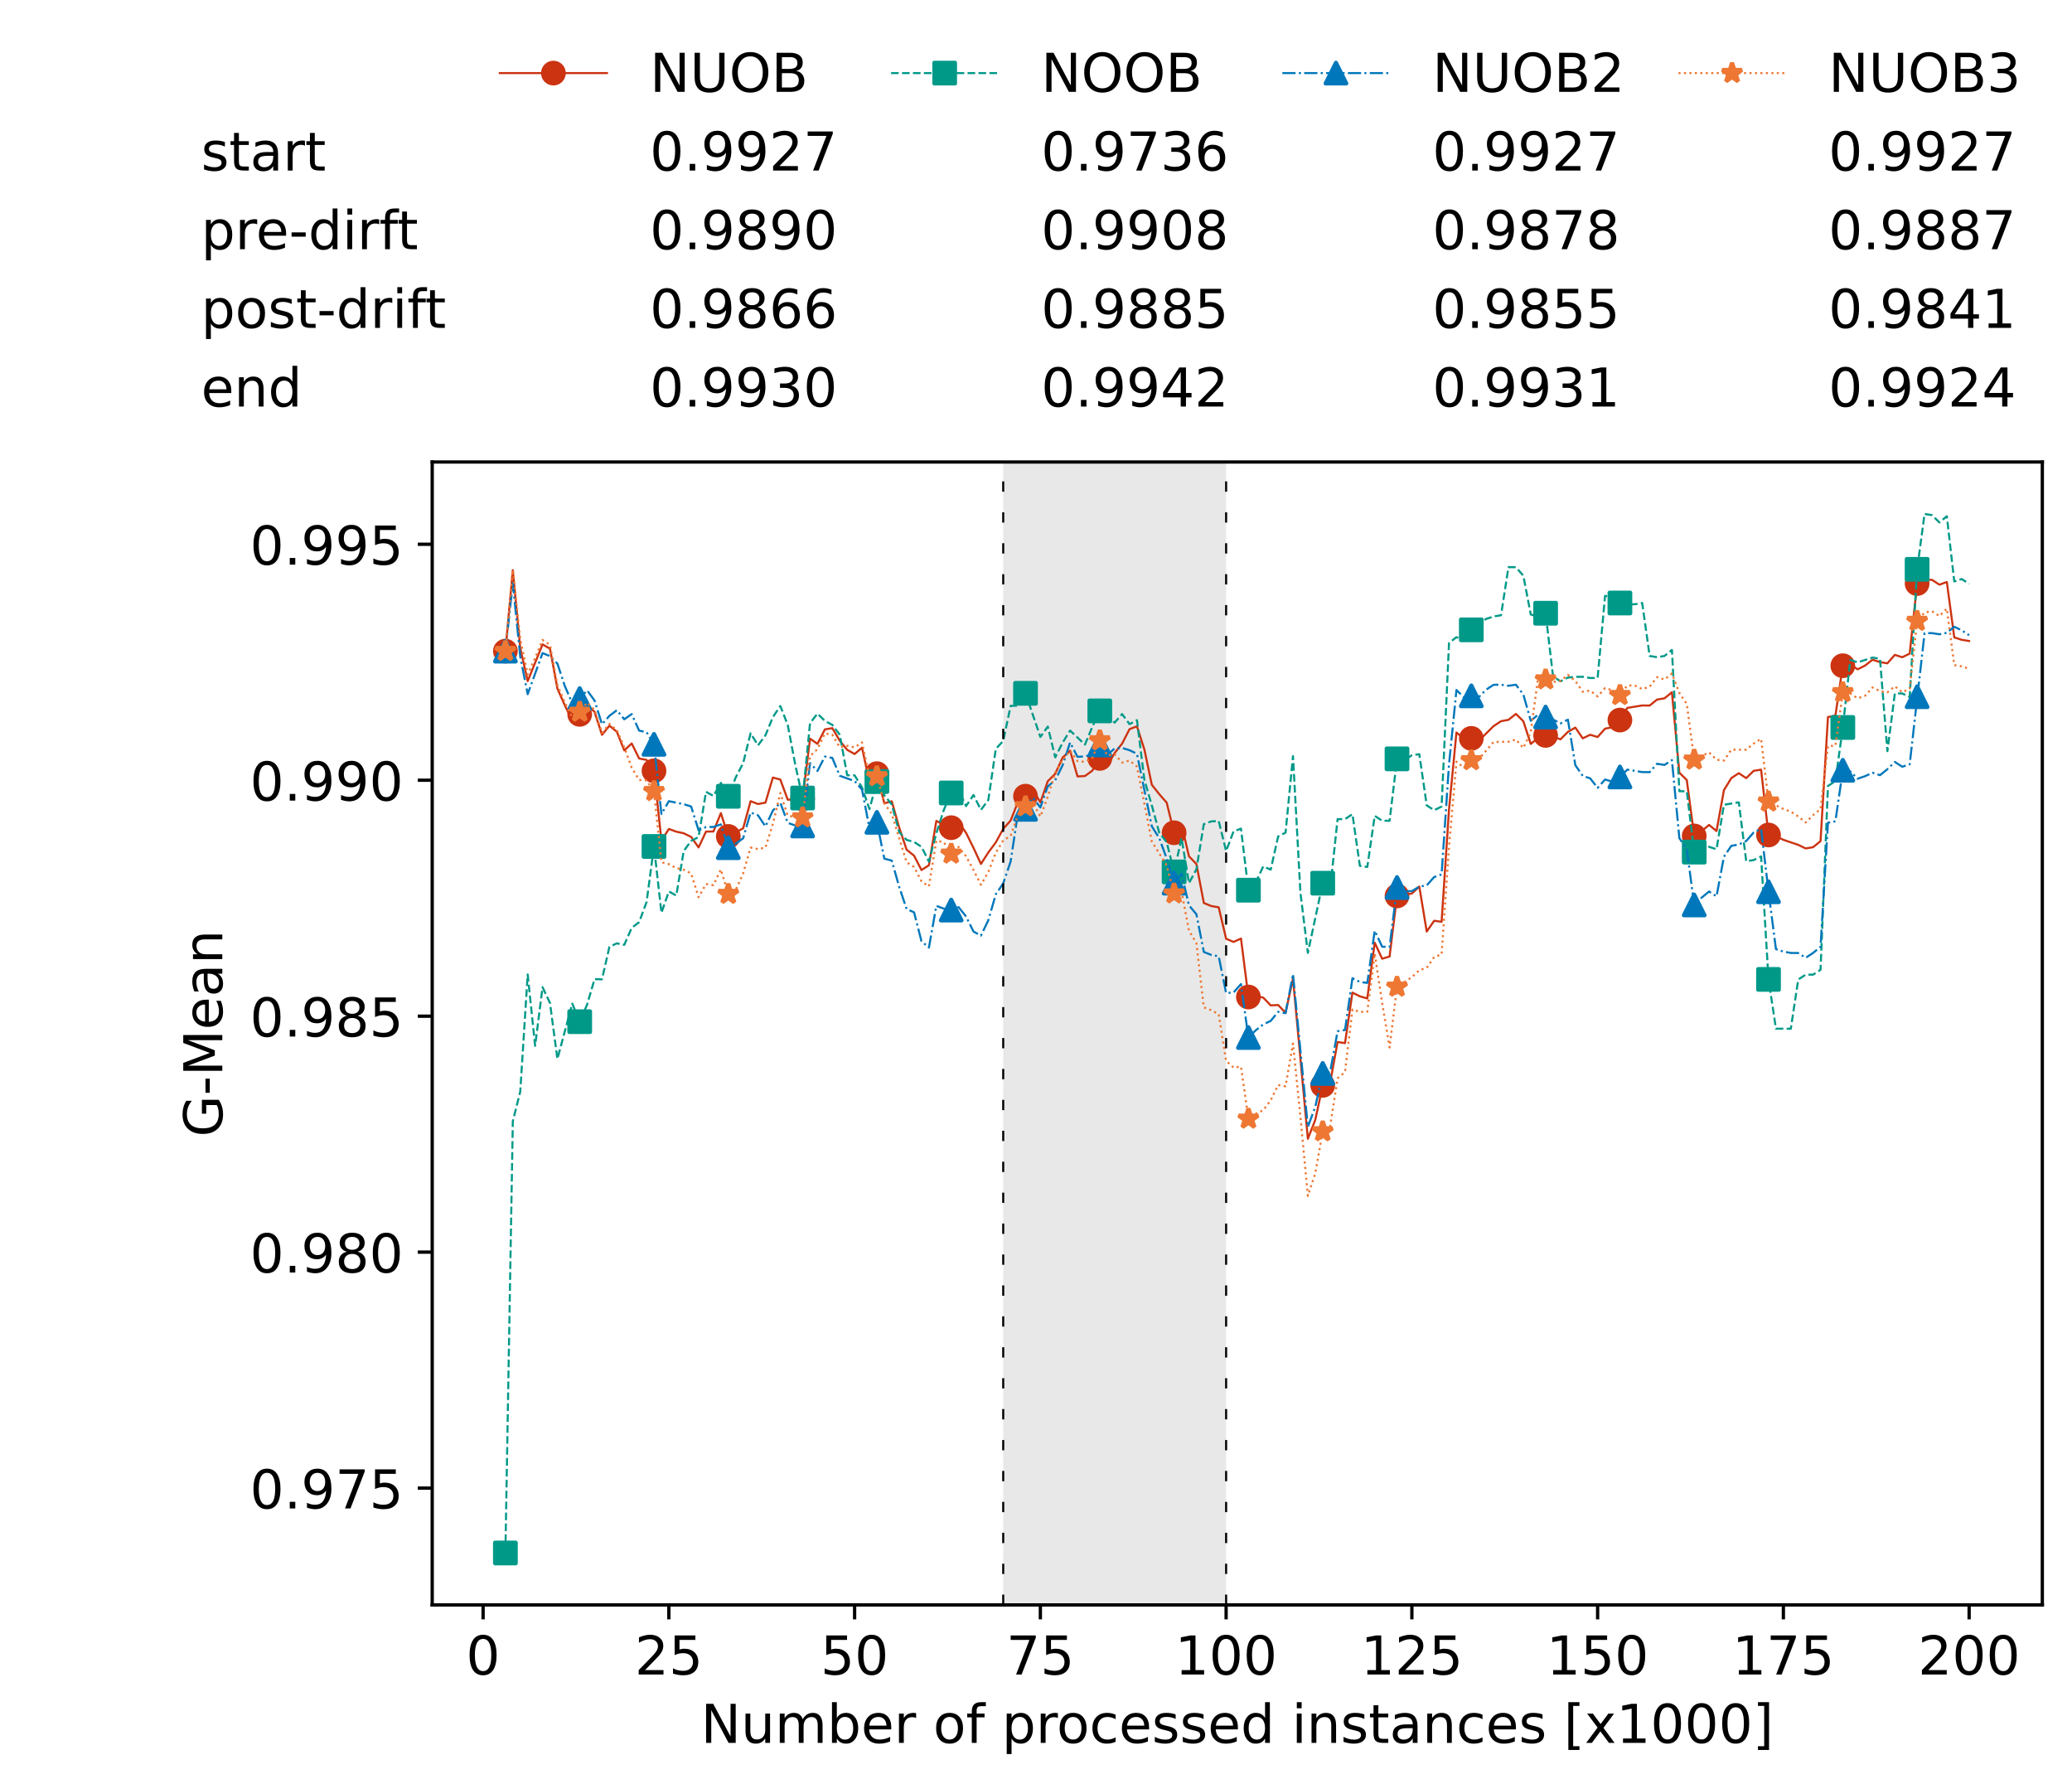 <?xml version="1.0" encoding="utf-8" standalone="no"?>
<!DOCTYPE svg PUBLIC "-//W3C//DTD SVG 1.1//EN"
  "http://www.w3.org/Graphics/SVG/1.1/DTD/svg11.dtd">
<!-- Created with matplotlib (https://matplotlib.org/) -->
<svg height="432.615pt" version="1.1" viewBox="0 0 502.65 432.615" width="502.65pt" xmlns="http://www.w3.org/2000/svg" xmlns:xlink="http://www.w3.org/1999/xlink">
 <defs>
  <style type="text/css">*{stroke-linecap:butt;stroke-linejoin:round;}</style>
 </defs>
 <g id="figure_1">
  <g id="patch_1">
   <path d="M 0 432.615 
L 502.65 432.615 
L 502.65 0 
L 0 0 
z
" style="fill:#ffffff;"/>
  </g>
  <g id="axes_1">
   <g id="patch_2">
    <path d="M 104.85 389.252 
L 495.45 389.252 
L 495.45 112.052 
L 104.85 112.052 
z
" style="fill:#ffffff;"/>
   </g>
   <g id="patch_3">
    <path clip-path="url(#pa4f487e8a7)" d="M 297.446 389.252 
L 297.446 112.052 
L 243.372 112.052 
L 243.372 389.252 
z
" style="fill:#d3d3d3;opacity:0.5;"/>
   </g>
   <g id="matplotlib.axis_1">
    <g id="xtick_1">
     <g id="line2d_1">
      <defs>
       <path d="M 0 0 
L 0 3.5 
" id="mcf05a77932" style="stroke:#000000;stroke-width:0.8;"/>
      </defs>
      <g>
       <use style="stroke:#000000;stroke-width:0.8;" x="117.197" xlink:href="#mcf05a77932" y="389.252"/>
      </g>
     </g>
     <g id="text_1">
      <!-- 0 -->
      <g transform="translate(113.061 406.13)scale(0.13 -0.13)">
       <defs>
        <path d="M 31.781 66.406 
Q 24.172 66.406 20.328 58.906 
Q 16.5 51.422 16.5 36.375 
Q 16.5 21.391 20.328 13.891 
Q 24.172 6.391 31.781 6.391 
Q 39.453 6.391 43.281 13.891 
Q 47.125 21.391 47.125 36.375 
Q 47.125 51.422 43.281 58.906 
Q 39.453 66.406 31.781 66.406 
z
M 31.781 74.219 
Q 44.047 74.219 50.516 64.516 
Q 56.984 54.828 56.984 36.375 
Q 56.984 17.969 50.516 8.266 
Q 44.047 -1.422 31.781 -1.422 
Q 19.531 -1.422 13.062 8.266 
Q 6.594 17.969 6.594 36.375 
Q 6.594 54.828 13.062 64.516 
Q 19.531 74.219 31.781 74.219 
z
" id="DejaVuSans-48"/>
       </defs>
       <use xlink:href="#DejaVuSans-48"/>
      </g>
     </g>
    </g>
    <g id="xtick_2">
     <g id="line2d_2">
      <g>
       <use style="stroke:#000000;stroke-width:0.8;" x="162.259" xlink:href="#mcf05a77932" y="389.252"/>
      </g>
     </g>
     <g id="text_2">
      <!-- 25 -->
      <g transform="translate(153.988 406.13)scale(0.13 -0.13)">
       <defs>
        <path d="M 19.188 8.297 
L 53.609 8.297 
L 53.609 0 
L 7.328 0 
L 7.328 8.297 
Q 12.938 14.109 22.625 23.891 
Q 32.328 33.688 34.812 36.531 
Q 39.547 41.844 41.422 45.531 
Q 43.312 49.219 43.312 52.781 
Q 43.312 58.594 39.234 62.25 
Q 35.156 65.922 28.609 65.922 
Q 23.969 65.922 18.812 64.312 
Q 13.672 62.703 7.812 59.422 
L 7.812 69.391 
Q 13.766 71.781 18.938 73 
Q 24.125 74.219 28.422 74.219 
Q 39.75 74.219 46.484 68.547 
Q 53.219 62.891 53.219 53.422 
Q 53.219 48.922 51.531 44.891 
Q 49.859 40.875 45.406 35.406 
Q 44.188 33.984 37.641 27.219 
Q 31.109 20.453 19.188 8.297 
z
" id="DejaVuSans-50"/>
        <path d="M 10.797 72.906 
L 49.516 72.906 
L 49.516 64.594 
L 19.828 64.594 
L 19.828 46.734 
Q 21.969 47.469 24.109 47.828 
Q 26.266 48.188 28.422 48.188 
Q 40.625 48.188 47.75 41.5 
Q 54.891 34.812 54.891 23.391 
Q 54.891 11.625 47.562 5.094 
Q 40.234 -1.422 26.906 -1.422 
Q 22.312 -1.422 17.547 -0.641 
Q 12.797 0.141 7.719 1.703 
L 7.719 11.625 
Q 12.109 9.234 16.797 8.062 
Q 21.484 6.891 26.703 6.891 
Q 35.156 6.891 40.078 11.328 
Q 45.016 15.766 45.016 23.391 
Q 45.016 31 40.078 35.438 
Q 35.156 39.891 26.703 39.891 
Q 22.75 39.891 18.812 39.016 
Q 14.891 38.141 10.797 36.281 
z
" id="DejaVuSans-53"/>
       </defs>
       <use xlink:href="#DejaVuSans-50"/>
       <use x="63.623" xlink:href="#DejaVuSans-53"/>
      </g>
     </g>
    </g>
    <g id="xtick_3">
     <g id="line2d_3">
      <g>
       <use style="stroke:#000000;stroke-width:0.8;" x="207.322" xlink:href="#mcf05a77932" y="389.252"/>
      </g>
     </g>
     <g id="text_3">
      <!-- 50 -->
      <g transform="translate(199.05 406.13)scale(0.13 -0.13)">
       <use xlink:href="#DejaVuSans-53"/>
       <use x="63.623" xlink:href="#DejaVuSans-48"/>
      </g>
     </g>
    </g>
    <g id="xtick_4">
     <g id="line2d_4">
      <g>
       <use style="stroke:#000000;stroke-width:0.8;" x="252.384" xlink:href="#mcf05a77932" y="389.252"/>
      </g>
     </g>
     <g id="text_4">
      <!-- 75 -->
      <g transform="translate(244.113 406.13)scale(0.13 -0.13)">
       <defs>
        <path d="M 8.203 72.906 
L 55.078 72.906 
L 55.078 68.703 
L 28.609 0 
L 18.312 0 
L 43.219 64.594 
L 8.203 64.594 
z
" id="DejaVuSans-55"/>
       </defs>
       <use xlink:href="#DejaVuSans-55"/>
       <use x="63.623" xlink:href="#DejaVuSans-53"/>
      </g>
     </g>
    </g>
    <g id="xtick_5">
     <g id="line2d_5">
      <g>
       <use style="stroke:#000000;stroke-width:0.8;" x="297.446" xlink:href="#mcf05a77932" y="389.252"/>
      </g>
     </g>
     <g id="text_5">
      <!-- 100 -->
      <g transform="translate(285.039 406.13)scale(0.13 -0.13)">
       <defs>
        <path d="M 12.406 8.297 
L 28.516 8.297 
L 28.516 63.922 
L 10.984 60.406 
L 10.984 69.391 
L 28.422 72.906 
L 38.281 72.906 
L 38.281 8.297 
L 54.391 8.297 
L 54.391 0 
L 12.406 0 
z
" id="DejaVuSans-49"/>
       </defs>
       <use xlink:href="#DejaVuSans-49"/>
       <use x="63.623" xlink:href="#DejaVuSans-48"/>
       <use x="127.246" xlink:href="#DejaVuSans-48"/>
      </g>
     </g>
    </g>
    <g id="xtick_6">
     <g id="line2d_6">
      <g>
       <use style="stroke:#000000;stroke-width:0.8;" x="342.509" xlink:href="#mcf05a77932" y="389.252"/>
      </g>
     </g>
     <g id="text_6">
      <!-- 125 -->
      <g transform="translate(330.102 406.13)scale(0.13 -0.13)">
       <use xlink:href="#DejaVuSans-49"/>
       <use x="63.623" xlink:href="#DejaVuSans-50"/>
       <use x="127.246" xlink:href="#DejaVuSans-53"/>
      </g>
     </g>
    </g>
    <g id="xtick_7">
     <g id="line2d_7">
      <g>
       <use style="stroke:#000000;stroke-width:0.8;" x="387.571" xlink:href="#mcf05a77932" y="389.252"/>
      </g>
     </g>
     <g id="text_7">
      <!-- 150 -->
      <g transform="translate(375.164 406.13)scale(0.13 -0.13)">
       <use xlink:href="#DejaVuSans-49"/>
       <use x="63.623" xlink:href="#DejaVuSans-53"/>
       <use x="127.246" xlink:href="#DejaVuSans-48"/>
      </g>
     </g>
    </g>
    <g id="xtick_8">
     <g id="line2d_8">
      <g>
       <use style="stroke:#000000;stroke-width:0.8;" x="432.633" xlink:href="#mcf05a77932" y="389.252"/>
      </g>
     </g>
     <g id="text_8">
      <!-- 175 -->
      <g transform="translate(420.226 406.13)scale(0.13 -0.13)">
       <use xlink:href="#DejaVuSans-49"/>
       <use x="63.623" xlink:href="#DejaVuSans-55"/>
       <use x="127.246" xlink:href="#DejaVuSans-53"/>
      </g>
     </g>
    </g>
    <g id="xtick_9">
     <g id="line2d_9">
      <g>
       <use style="stroke:#000000;stroke-width:0.8;" x="477.695" xlink:href="#mcf05a77932" y="389.252"/>
      </g>
     </g>
     <g id="text_9">
      <!-- 200 -->
      <g transform="translate(465.289 406.13)scale(0.13 -0.13)">
       <use xlink:href="#DejaVuSans-50"/>
       <use x="63.623" xlink:href="#DejaVuSans-48"/>
       <use x="127.246" xlink:href="#DejaVuSans-48"/>
      </g>
     </g>
    </g>
    <g id="text_10">
     <!-- Number of processed instances [x1000] -->
     <g transform="translate(170.025 422.711)scale(0.13 -0.13)">
      <defs>
       <path d="M 9.812 72.906 
L 23.094 72.906 
L 55.422 11.922 
L 55.422 72.906 
L 64.984 72.906 
L 64.984 0 
L 51.703 0 
L 19.391 60.984 
L 19.391 0 
L 9.812 0 
z
" id="DejaVuSans-78"/>
       <path d="M 8.5 21.578 
L 8.5 54.688 
L 17.484 54.688 
L 17.484 21.922 
Q 17.484 14.156 20.5 10.266 
Q 23.531 6.391 29.594 6.391 
Q 36.859 6.391 41.078 11.031 
Q 45.312 15.672 45.312 23.688 
L 45.312 54.688 
L 54.297 54.688 
L 54.297 0 
L 45.312 0 
L 45.312 8.406 
Q 42.047 3.422 37.719 1 
Q 33.406 -1.422 27.688 -1.422 
Q 18.266 -1.422 13.375 4.438 
Q 8.5 10.297 8.5 21.578 
z
M 31.109 56 
z
" id="DejaVuSans-117"/>
       <path d="M 52 44.188 
Q 55.375 50.25 60.062 53.125 
Q 64.75 56 71.094 56 
Q 79.641 56 84.281 50.016 
Q 88.922 44.047 88.922 33.016 
L 88.922 0 
L 79.891 0 
L 79.891 32.719 
Q 79.891 40.578 77.094 44.375 
Q 74.312 48.188 68.609 48.188 
Q 61.625 48.188 57.562 43.547 
Q 53.516 38.922 53.516 30.906 
L 53.516 0 
L 44.484 0 
L 44.484 32.719 
Q 44.484 40.625 41.703 44.406 
Q 38.922 48.188 33.109 48.188 
Q 26.219 48.188 22.156 43.531 
Q 18.109 38.875 18.109 30.906 
L 18.109 0 
L 9.078 0 
L 9.078 54.688 
L 18.109 54.688 
L 18.109 46.188 
Q 21.188 51.219 25.484 53.609 
Q 29.781 56 35.688 56 
Q 41.656 56 45.828 52.969 
Q 50 49.953 52 44.188 
z
" id="DejaVuSans-109"/>
       <path d="M 48.688 27.297 
Q 48.688 37.203 44.609 42.844 
Q 40.531 48.484 33.406 48.484 
Q 26.266 48.484 22.188 42.844 
Q 18.109 37.203 18.109 27.297 
Q 18.109 17.391 22.188 11.75 
Q 26.266 6.109 33.406 6.109 
Q 40.531 6.109 44.609 11.75 
Q 48.688 17.391 48.688 27.297 
z
M 18.109 46.391 
Q 20.953 51.266 25.266 53.625 
Q 29.594 56 35.594 56 
Q 45.562 56 51.781 48.094 
Q 58.016 40.188 58.016 27.297 
Q 58.016 14.406 51.781 6.484 
Q 45.562 -1.422 35.594 -1.422 
Q 29.594 -1.422 25.266 0.953 
Q 20.953 3.328 18.109 8.203 
L 18.109 0 
L 9.078 0 
L 9.078 75.984 
L 18.109 75.984 
z
" id="DejaVuSans-98"/>
       <path d="M 56.203 29.594 
L 56.203 25.203 
L 14.891 25.203 
Q 15.484 15.922 20.484 11.062 
Q 25.484 6.203 34.422 6.203 
Q 39.594 6.203 44.453 7.469 
Q 49.312 8.734 54.109 11.281 
L 54.109 2.781 
Q 49.266 0.734 44.188 -0.344 
Q 39.109 -1.422 33.891 -1.422 
Q 20.797 -1.422 13.156 6.188 
Q 5.516 13.812 5.516 26.812 
Q 5.516 40.234 12.766 48.109 
Q 20.016 56 32.328 56 
Q 43.359 56 49.781 48.891 
Q 56.203 41.797 56.203 29.594 
z
M 47.219 32.234 
Q 47.125 39.594 43.094 43.984 
Q 39.062 48.391 32.422 48.391 
Q 24.906 48.391 20.391 44.141 
Q 15.875 39.891 15.188 32.172 
z
" id="DejaVuSans-101"/>
       <path d="M 41.109 46.297 
Q 39.594 47.172 37.812 47.578 
Q 36.031 48 33.891 48 
Q 26.266 48 22.188 43.047 
Q 18.109 38.094 18.109 28.812 
L 18.109 0 
L 9.078 0 
L 9.078 54.688 
L 18.109 54.688 
L 18.109 46.188 
Q 20.953 51.172 25.484 53.578 
Q 30.031 56 36.531 56 
Q 37.453 56 38.578 55.875 
Q 39.703 55.766 41.062 55.516 
z
" id="DejaVuSans-114"/>
       <path id="DejaVuSans-32"/>
       <path d="M 30.609 48.391 
Q 23.391 48.391 19.188 42.75 
Q 14.984 37.109 14.984 27.297 
Q 14.984 17.484 19.156 11.844 
Q 23.344 6.203 30.609 6.203 
Q 37.797 6.203 41.984 11.859 
Q 46.188 17.531 46.188 27.297 
Q 46.188 37.016 41.984 42.703 
Q 37.797 48.391 30.609 48.391 
z
M 30.609 56 
Q 42.328 56 49.016 48.375 
Q 55.719 40.766 55.719 27.297 
Q 55.719 13.875 49.016 6.219 
Q 42.328 -1.422 30.609 -1.422 
Q 18.844 -1.422 12.172 6.219 
Q 5.516 13.875 5.516 27.297 
Q 5.516 40.766 12.172 48.375 
Q 18.844 56 30.609 56 
z
" id="DejaVuSans-111"/>
       <path d="M 37.109 75.984 
L 37.109 68.5 
L 28.516 68.5 
Q 23.688 68.5 21.797 66.547 
Q 19.922 64.594 19.922 59.516 
L 19.922 54.688 
L 34.719 54.688 
L 34.719 47.703 
L 19.922 47.703 
L 19.922 0 
L 10.891 0 
L 10.891 47.703 
L 2.297 47.703 
L 2.297 54.688 
L 10.891 54.688 
L 10.891 58.5 
Q 10.891 67.625 15.141 71.797 
Q 19.391 75.984 28.609 75.984 
z
" id="DejaVuSans-102"/>
       <path d="M 18.109 8.203 
L 18.109 -20.797 
L 9.078 -20.797 
L 9.078 54.688 
L 18.109 54.688 
L 18.109 46.391 
Q 20.953 51.266 25.266 53.625 
Q 29.594 56 35.594 56 
Q 45.562 56 51.781 48.094 
Q 58.016 40.188 58.016 27.297 
Q 58.016 14.406 51.781 6.484 
Q 45.562 -1.422 35.594 -1.422 
Q 29.594 -1.422 25.266 0.953 
Q 20.953 3.328 18.109 8.203 
z
M 48.688 27.297 
Q 48.688 37.203 44.609 42.844 
Q 40.531 48.484 33.406 48.484 
Q 26.266 48.484 22.188 42.844 
Q 18.109 37.203 18.109 27.297 
Q 18.109 17.391 22.188 11.75 
Q 26.266 6.109 33.406 6.109 
Q 40.531 6.109 44.609 11.75 
Q 48.688 17.391 48.688 27.297 
z
" id="DejaVuSans-112"/>
       <path d="M 48.781 52.594 
L 48.781 44.188 
Q 44.969 46.297 41.141 47.344 
Q 37.312 48.391 33.406 48.391 
Q 24.656 48.391 19.812 42.844 
Q 14.984 37.312 14.984 27.297 
Q 14.984 17.281 19.812 11.734 
Q 24.656 6.203 33.406 6.203 
Q 37.312 6.203 41.141 7.25 
Q 44.969 8.297 48.781 10.406 
L 48.781 2.094 
Q 45.016 0.344 40.984 -0.531 
Q 36.969 -1.422 32.422 -1.422 
Q 20.062 -1.422 12.781 6.344 
Q 5.516 14.109 5.516 27.297 
Q 5.516 40.672 12.859 48.328 
Q 20.219 56 33.016 56 
Q 37.156 56 41.109 55.141 
Q 45.062 54.297 48.781 52.594 
z
" id="DejaVuSans-99"/>
       <path d="M 44.281 53.078 
L 44.281 44.578 
Q 40.484 46.531 36.375 47.5 
Q 32.281 48.484 27.875 48.484 
Q 21.188 48.484 17.844 46.438 
Q 14.5 44.391 14.5 40.281 
Q 14.5 37.156 16.891 35.375 
Q 19.281 33.594 26.516 31.984 
L 29.594 31.297 
Q 39.156 29.25 43.188 25.516 
Q 47.219 21.781 47.219 15.094 
Q 47.219 7.469 41.188 3.016 
Q 35.156 -1.422 24.609 -1.422 
Q 20.219 -1.422 15.453 -0.562 
Q 10.688 0.297 5.422 2 
L 5.422 11.281 
Q 10.406 8.688 15.234 7.391 
Q 20.062 6.109 24.812 6.109 
Q 31.156 6.109 34.562 8.281 
Q 37.984 10.453 37.984 14.406 
Q 37.984 18.062 35.516 20.016 
Q 33.062 21.969 24.703 23.781 
L 21.578 24.516 
Q 13.234 26.266 9.516 29.906 
Q 5.812 33.547 5.812 39.891 
Q 5.812 47.609 11.281 51.797 
Q 16.75 56 26.812 56 
Q 31.781 56 36.172 55.266 
Q 40.578 54.547 44.281 53.078 
z
" id="DejaVuSans-115"/>
       <path d="M 45.406 46.391 
L 45.406 75.984 
L 54.391 75.984 
L 54.391 0 
L 45.406 0 
L 45.406 8.203 
Q 42.578 3.328 38.25 0.953 
Q 33.938 -1.422 27.875 -1.422 
Q 17.969 -1.422 11.734 6.484 
Q 5.516 14.406 5.516 27.297 
Q 5.516 40.188 11.734 48.094 
Q 17.969 56 27.875 56 
Q 33.938 56 38.25 53.625 
Q 42.578 51.266 45.406 46.391 
z
M 14.797 27.297 
Q 14.797 17.391 18.875 11.75 
Q 22.953 6.109 30.078 6.109 
Q 37.203 6.109 41.297 11.75 
Q 45.406 17.391 45.406 27.297 
Q 45.406 37.203 41.297 42.844 
Q 37.203 48.484 30.078 48.484 
Q 22.953 48.484 18.875 42.844 
Q 14.797 37.203 14.797 27.297 
z
" id="DejaVuSans-100"/>
       <path d="M 9.422 54.688 
L 18.406 54.688 
L 18.406 0 
L 9.422 0 
z
M 9.422 75.984 
L 18.406 75.984 
L 18.406 64.594 
L 9.422 64.594 
z
" id="DejaVuSans-105"/>
       <path d="M 54.891 33.016 
L 54.891 0 
L 45.906 0 
L 45.906 32.719 
Q 45.906 40.484 42.875 44.328 
Q 39.844 48.188 33.797 48.188 
Q 26.516 48.188 22.312 43.547 
Q 18.109 38.922 18.109 30.906 
L 18.109 0 
L 9.078 0 
L 9.078 54.688 
L 18.109 54.688 
L 18.109 46.188 
Q 21.344 51.125 25.703 53.562 
Q 30.078 56 35.797 56 
Q 45.219 56 50.047 50.172 
Q 54.891 44.344 54.891 33.016 
z
" id="DejaVuSans-110"/>
       <path d="M 18.312 70.219 
L 18.312 54.688 
L 36.812 54.688 
L 36.812 47.703 
L 18.312 47.703 
L 18.312 18.016 
Q 18.312 11.328 20.141 9.422 
Q 21.969 7.516 27.594 7.516 
L 36.812 7.516 
L 36.812 0 
L 27.594 0 
Q 17.188 0 13.234 3.875 
Q 9.281 7.766 9.281 18.016 
L 9.281 47.703 
L 2.688 47.703 
L 2.688 54.688 
L 9.281 54.688 
L 9.281 70.219 
z
" id="DejaVuSans-116"/>
       <path d="M 34.281 27.484 
Q 23.391 27.484 19.188 25 
Q 14.984 22.516 14.984 16.5 
Q 14.984 11.719 18.141 8.906 
Q 21.297 6.109 26.703 6.109 
Q 34.188 6.109 38.703 11.406 
Q 43.219 16.703 43.219 25.484 
L 43.219 27.484 
z
M 52.203 31.203 
L 52.203 0 
L 43.219 0 
L 43.219 8.297 
Q 40.141 3.328 35.547 0.953 
Q 30.953 -1.422 24.312 -1.422 
Q 15.922 -1.422 10.953 3.297 
Q 6 8.016 6 15.922 
Q 6 25.141 12.172 29.828 
Q 18.359 34.516 30.609 34.516 
L 43.219 34.516 
L 43.219 35.406 
Q 43.219 41.609 39.141 45 
Q 35.062 48.391 27.688 48.391 
Q 23 48.391 18.547 47.266 
Q 14.109 46.141 10.016 43.891 
L 10.016 52.203 
Q 14.938 54.109 19.578 55.047 
Q 24.219 56 28.609 56 
Q 40.484 56 46.344 49.844 
Q 52.203 43.703 52.203 31.203 
z
" id="DejaVuSans-97"/>
       <path d="M 8.594 75.984 
L 29.297 75.984 
L 29.297 69 
L 17.578 69 
L 17.578 -6.203 
L 29.297 -6.203 
L 29.297 -13.188 
L 8.594 -13.188 
z
" id="DejaVuSans-91"/>
       <path d="M 54.891 54.688 
L 35.109 28.078 
L 55.906 0 
L 45.312 0 
L 29.391 21.484 
L 13.484 0 
L 2.875 0 
L 24.125 28.609 
L 4.688 54.688 
L 15.281 54.688 
L 29.781 35.203 
L 44.281 54.688 
z
" id="DejaVuSans-120"/>
       <path d="M 30.422 75.984 
L 30.422 -13.188 
L 9.719 -13.188 
L 9.719 -6.203 
L 21.391 -6.203 
L 21.391 69 
L 9.719 69 
L 9.719 75.984 
z
" id="DejaVuSans-93"/>
      </defs>
      <use xlink:href="#DejaVuSans-78"/>
      <use x="74.805" xlink:href="#DejaVuSans-117"/>
      <use x="138.184" xlink:href="#DejaVuSans-109"/>
      <use x="235.596" xlink:href="#DejaVuSans-98"/>
      <use x="299.072" xlink:href="#DejaVuSans-101"/>
      <use x="360.596" xlink:href="#DejaVuSans-114"/>
      <use x="401.709" xlink:href="#DejaVuSans-32"/>
      <use x="433.496" xlink:href="#DejaVuSans-111"/>
      <use x="494.678" xlink:href="#DejaVuSans-102"/>
      <use x="529.883" xlink:href="#DejaVuSans-32"/>
      <use x="561.67" xlink:href="#DejaVuSans-112"/>
      <use x="625.146" xlink:href="#DejaVuSans-114"/>
      <use x="664.01" xlink:href="#DejaVuSans-111"/>
      <use x="725.191" xlink:href="#DejaVuSans-99"/>
      <use x="780.172" xlink:href="#DejaVuSans-101"/>
      <use x="841.695" xlink:href="#DejaVuSans-115"/>
      <use x="893.795" xlink:href="#DejaVuSans-115"/>
      <use x="945.895" xlink:href="#DejaVuSans-101"/>
      <use x="1007.418" xlink:href="#DejaVuSans-100"/>
      <use x="1070.895" xlink:href="#DejaVuSans-32"/>
      <use x="1102.682" xlink:href="#DejaVuSans-105"/>
      <use x="1130.465" xlink:href="#DejaVuSans-110"/>
      <use x="1193.844" xlink:href="#DejaVuSans-115"/>
      <use x="1245.943" xlink:href="#DejaVuSans-116"/>
      <use x="1285.152" xlink:href="#DejaVuSans-97"/>
      <use x="1346.432" xlink:href="#DejaVuSans-110"/>
      <use x="1409.811" xlink:href="#DejaVuSans-99"/>
      <use x="1464.791" xlink:href="#DejaVuSans-101"/>
      <use x="1526.314" xlink:href="#DejaVuSans-115"/>
      <use x="1578.414" xlink:href="#DejaVuSans-32"/>
      <use x="1610.201" xlink:href="#DejaVuSans-91"/>
      <use x="1649.215" xlink:href="#DejaVuSans-120"/>
      <use x="1708.395" xlink:href="#DejaVuSans-49"/>
      <use x="1772.018" xlink:href="#DejaVuSans-48"/>
      <use x="1835.641" xlink:href="#DejaVuSans-48"/>
      <use x="1899.264" xlink:href="#DejaVuSans-48"/>
      <use x="1962.887" xlink:href="#DejaVuSans-93"/>
     </g>
    </g>
   </g>
   <g id="matplotlib.axis_2">
    <g id="ytick_1">
     <g id="line2d_10">
      <defs>
       <path d="M 0 0 
L -3.5 0 
" id="m8626f95dce" style="stroke:#000000;stroke-width:0.8;"/>
      </defs>
      <g>
       <use style="stroke:#000000;stroke-width:0.8;" x="104.85" xlink:href="#m8626f95dce" y="360.912"/>
      </g>
     </g>
     <g id="text_11">
      <!-- 0.975 -->
      <g transform="translate(60.633 365.851)scale(0.13 -0.13)">
       <defs>
        <path d="M 10.688 12.406 
L 21 12.406 
L 21 0 
L 10.688 0 
z
" id="DejaVuSans-46"/>
        <path d="M 10.984 1.516 
L 10.984 10.5 
Q 14.703 8.734 18.5 7.812 
Q 22.312 6.891 25.984 6.891 
Q 35.75 6.891 40.891 13.453 
Q 46.047 20.016 46.781 33.406 
Q 43.953 29.203 39.594 26.953 
Q 35.25 24.703 29.984 24.703 
Q 19.047 24.703 12.672 31.312 
Q 6.297 37.938 6.297 49.422 
Q 6.297 60.641 12.938 67.422 
Q 19.578 74.219 30.609 74.219 
Q 43.266 74.219 49.922 64.516 
Q 56.594 54.828 56.594 36.375 
Q 56.594 19.141 48.406 8.859 
Q 40.234 -1.422 26.422 -1.422 
Q 22.703 -1.422 18.891 -0.688 
Q 15.094 0.047 10.984 1.516 
z
M 30.609 32.422 
Q 37.25 32.422 41.125 36.953 
Q 45.016 41.5 45.016 49.422 
Q 45.016 57.281 41.125 61.844 
Q 37.25 66.406 30.609 66.406 
Q 23.969 66.406 20.094 61.844 
Q 16.219 57.281 16.219 49.422 
Q 16.219 41.5 20.094 36.953 
Q 23.969 32.422 30.609 32.422 
z
" id="DejaVuSans-57"/>
       </defs>
       <use xlink:href="#DejaVuSans-48"/>
       <use x="63.623" xlink:href="#DejaVuSans-46"/>
       <use x="95.41" xlink:href="#DejaVuSans-57"/>
       <use x="159.033" xlink:href="#DejaVuSans-55"/>
       <use x="222.656" xlink:href="#DejaVuSans-53"/>
      </g>
     </g>
    </g>
    <g id="ytick_2">
     <g id="line2d_11">
      <g>
       <use style="stroke:#000000;stroke-width:0.8;" x="104.85" xlink:href="#m8626f95dce" y="303.685"/>
      </g>
     </g>
     <g id="text_12">
      <!-- 0.980 -->
      <g transform="translate(60.633 308.624)scale(0.13 -0.13)">
       <defs>
        <path d="M 31.781 34.625 
Q 24.75 34.625 20.719 30.859 
Q 16.703 27.094 16.703 20.516 
Q 16.703 13.922 20.719 10.156 
Q 24.75 6.391 31.781 6.391 
Q 38.812 6.391 42.859 10.172 
Q 46.922 13.969 46.922 20.516 
Q 46.922 27.094 42.891 30.859 
Q 38.875 34.625 31.781 34.625 
z
M 21.922 38.812 
Q 15.578 40.375 12.031 44.719 
Q 8.5 49.078 8.5 55.328 
Q 8.5 64.062 14.719 69.141 
Q 20.953 74.219 31.781 74.219 
Q 42.672 74.219 48.875 69.141 
Q 55.078 64.062 55.078 55.328 
Q 55.078 49.078 51.531 44.719 
Q 48 40.375 41.703 38.812 
Q 48.828 37.156 52.797 32.312 
Q 56.781 27.484 56.781 20.516 
Q 56.781 9.906 50.312 4.234 
Q 43.844 -1.422 31.781 -1.422 
Q 19.734 -1.422 13.25 4.234 
Q 6.781 9.906 6.781 20.516 
Q 6.781 27.484 10.781 32.312 
Q 14.797 37.156 21.922 38.812 
z
M 18.312 54.391 
Q 18.312 48.734 21.844 45.562 
Q 25.391 42.391 31.781 42.391 
Q 38.141 42.391 41.719 45.562 
Q 45.312 48.734 45.312 54.391 
Q 45.312 60.062 41.719 63.234 
Q 38.141 66.406 31.781 66.406 
Q 25.391 66.406 21.844 63.234 
Q 18.312 60.062 18.312 54.391 
z
" id="DejaVuSans-56"/>
       </defs>
       <use xlink:href="#DejaVuSans-48"/>
       <use x="63.623" xlink:href="#DejaVuSans-46"/>
       <use x="95.41" xlink:href="#DejaVuSans-57"/>
       <use x="159.033" xlink:href="#DejaVuSans-56"/>
       <use x="222.656" xlink:href="#DejaVuSans-48"/>
      </g>
     </g>
    </g>
    <g id="ytick_3">
     <g id="line2d_12">
      <g>
       <use style="stroke:#000000;stroke-width:0.8;" x="104.85" xlink:href="#m8626f95dce" y="246.457"/>
      </g>
     </g>
     <g id="text_13">
      <!-- 0.985 -->
      <g transform="translate(60.633 251.396)scale(0.13 -0.13)">
       <use xlink:href="#DejaVuSans-48"/>
       <use x="63.623" xlink:href="#DejaVuSans-46"/>
       <use x="95.41" xlink:href="#DejaVuSans-57"/>
       <use x="159.033" xlink:href="#DejaVuSans-56"/>
       <use x="222.656" xlink:href="#DejaVuSans-53"/>
      </g>
     </g>
    </g>
    <g id="ytick_4">
     <g id="line2d_13">
      <g>
       <use style="stroke:#000000;stroke-width:0.8;" x="104.85" xlink:href="#m8626f95dce" y="189.23"/>
      </g>
     </g>
     <g id="text_14">
      <!-- 0.990 -->
      <g transform="translate(60.633 194.169)scale(0.13 -0.13)">
       <use xlink:href="#DejaVuSans-48"/>
       <use x="63.623" xlink:href="#DejaVuSans-46"/>
       <use x="95.41" xlink:href="#DejaVuSans-57"/>
       <use x="159.033" xlink:href="#DejaVuSans-57"/>
       <use x="222.656" xlink:href="#DejaVuSans-48"/>
      </g>
     </g>
    </g>
    <g id="ytick_5">
     <g id="line2d_14">
      <g>
       <use style="stroke:#000000;stroke-width:0.8;" x="104.85" xlink:href="#m8626f95dce" y="132.002"/>
      </g>
     </g>
     <g id="text_15">
      <!-- 0.995 -->
      <g transform="translate(60.633 136.941)scale(0.13 -0.13)">
       <use xlink:href="#DejaVuSans-48"/>
       <use x="63.623" xlink:href="#DejaVuSans-46"/>
       <use x="95.41" xlink:href="#DejaVuSans-57"/>
       <use x="159.033" xlink:href="#DejaVuSans-57"/>
       <use x="222.656" xlink:href="#DejaVuSans-53"/>
      </g>
     </g>
    </g>
    <g id="text_16">
     <!-- G-Mean -->
     <g transform="translate(53.93 275.744)rotate(-90)scale(0.13 -0.13)">
      <defs>
       <path d="M 59.516 10.406 
L 59.516 29.984 
L 43.406 29.984 
L 43.406 38.094 
L 69.281 38.094 
L 69.281 6.781 
Q 63.578 2.734 56.688 0.656 
Q 49.812 -1.422 42 -1.422 
Q 24.906 -1.422 15.25 8.562 
Q 5.609 18.562 5.609 36.375 
Q 5.609 54.25 15.25 64.234 
Q 24.906 74.219 42 74.219 
Q 49.125 74.219 55.547 72.453 
Q 61.969 70.703 67.391 67.281 
L 67.391 56.781 
Q 61.922 61.422 55.766 63.766 
Q 49.609 66.109 42.828 66.109 
Q 29.438 66.109 22.719 58.641 
Q 16.016 51.172 16.016 36.375 
Q 16.016 21.625 22.719 14.156 
Q 29.438 6.688 42.828 6.688 
Q 48.047 6.688 52.141 7.594 
Q 56.25 8.5 59.516 10.406 
z
" id="DejaVuSans-71"/>
       <path d="M 4.891 31.391 
L 31.203 31.391 
L 31.203 23.391 
L 4.891 23.391 
z
" id="DejaVuSans-45"/>
       <path d="M 9.812 72.906 
L 24.516 72.906 
L 43.109 23.297 
L 61.812 72.906 
L 76.516 72.906 
L 76.516 0 
L 66.891 0 
L 66.891 64.016 
L 48.094 14.016 
L 38.188 14.016 
L 19.391 64.016 
L 19.391 0 
L 9.812 0 
z
" id="DejaVuSans-77"/>
      </defs>
      <use xlink:href="#DejaVuSans-71"/>
      <use x="77.49" xlink:href="#DejaVuSans-45"/>
      <use x="113.574" xlink:href="#DejaVuSans-77"/>
      <use x="199.854" xlink:href="#DejaVuSans-101"/>
      <use x="261.377" xlink:href="#DejaVuSans-97"/>
      <use x="322.656" xlink:href="#DejaVuSans-110"/>
     </g>
    </g>
   </g>
   <g id="line2d_15"/>
   <g id="line2d_16"/>
   <g id="line2d_17"/>
   <g id="line2d_18"/>
   <g id="line2d_19"/>
   <g id="line2d_20">
    <path clip-path="url(#pa4f487e8a7)" d="M 122.605 157.923 
L 124.407 138.281 
L 126.21 157.188 
L 128.012 165.198 
L 131.617 156.289 
L 133.419 157.326 
L 135.222 167.004 
L 137.024 171.071 
L 138.827 174.748 
L 140.629 173.252 
L 142.432 170.952 
L 144.234 172.655 
L 146.037 178.22 
L 147.839 176.001 
L 149.642 177.477 
L 151.444 181.998 
L 153.247 180.318 
L 155.049 183.958 
L 156.852 184.303 
L 158.654 186.947 
L 160.457 203.844 
L 162.259 201.053 
L 164.062 201.706 
L 165.864 202.095 
L 167.667 202.984 
L 169.469 205.53 
L 171.272 201.693 
L 173.074 201.661 
L 174.877 197.211 
L 176.679 202.86 
L 180.284 200.892 
L 182.087 194.315 
L 183.889 195.007 
L 185.692 194.665 
L 187.494 188.581 
L 189.297 189.068 
L 191.099 193.95 
L 192.902 193.943 
L 194.704 193.754 
L 196.507 179.148 
L 198.309 180.406 
L 200.112 176.904 
L 201.914 176.6 
L 203.717 179.643 
L 205.519 181.854 
L 207.322 182.877 
L 209.124 181.338 
L 210.927 189.734 
L 212.729 187.642 
L 214.532 194.831 
L 216.334 194.344 
L 218.137 200.723 
L 219.939 206.088 
L 221.742 207.527 
L 223.544 211.016 
L 225.347 209.855 
L 227.149 199.093 
L 228.952 200.088 
L 230.754 200.744 
L 232.557 199.403 
L 234.359 201.994 
L 236.162 205.637 
L 237.964 209.541 
L 239.767 206.746 
L 241.569 204.314 
L 243.372 201.025 
L 245.174 198.995 
L 246.976 194.462 
L 248.779 193.098 
L 250.581 191.557 
L 252.384 194.598 
L 254.186 189.469 
L 255.989 187.684 
L 257.791 183.725 
L 259.594 182.062 
L 261.396 188.31 
L 263.199 188.215 
L 265.001 186.899 
L 266.804 183.94 
L 268.606 185.731 
L 270.409 182.624 
L 272.211 180.357 
L 274.014 176.842 
L 275.816 176.159 
L 277.619 181.788 
L 279.421 190.327 
L 281.224 192.614 
L 283.026 194.661 
L 284.829 201.972 
L 286.631 199.995 
L 288.434 207.685 
L 290.236 209.547 
L 292.039 219.006 
L 293.841 219.742 
L 295.644 220.053 
L 297.446 227.684 
L 299.249 228.448 
L 301.051 227.629 
L 302.854 241.808 
L 304.656 241.546 
L 306.459 241.962 
L 308.261 243.839 
L 310.064 243.75 
L 311.866 245.62 
L 313.669 237.35 
L 317.274 276.195 
L 319.076 271.618 
L 320.879 263.24 
L 322.681 262.604 
L 324.484 252.72 
L 326.286 252.994 
L 328.089 240.74 
L 329.891 241.641 
L 331.694 242.167 
L 333.496 228.64 
L 335.299 232.522 
L 337.101 231.98 
L 338.904 217.291 
L 342.509 216.706 
L 344.311 215.016 
L 346.114 225.927 
L 347.916 223.316 
L 349.719 223.566 
L 351.521 196.284 
L 353.324 177.659 
L 355.126 179.139 
L 356.928 179.08 
L 358.731 179.677 
L 362.336 176.102 
L 364.138 174.914 
L 365.941 174.583 
L 367.743 173.145 
L 369.546 174.911 
L 371.348 180.423 
L 373.151 178.944 
L 374.953 178.355 
L 376.756 178.658 
L 378.558 179.31 
L 380.361 177.507 
L 382.163 176.466 
L 383.966 179.072 
L 385.768 178.205 
L 387.571 178.752 
L 389.373 176.721 
L 391.176 176.381 
L 392.978 174.642 
L 394.781 171.686 
L 398.386 171.1 
L 400.188 171.12 
L 401.991 169.671 
L 403.793 169.364 
L 405.596 167.897 
L 407.398 187.4 
L 409.201 189.187 
L 411.003 202.748 
L 412.806 201.568 
L 414.608 200.073 
L 416.411 201.554 
L 418.213 191.637 
L 420.016 188.711 
L 421.818 187.526 
L 423.621 188.728 
L 425.423 186.955 
L 427.226 186.666 
L 429.028 202.511 
L 430.831 202.806 
L 432.633 203.685 
L 436.238 204.909 
L 438.041 205.774 
L 439.843 205.476 
L 441.646 203.997 
L 443.448 173.908 
L 445.251 173.566 
L 447.053 161.461 
L 448.856 161.155 
L 450.658 162.335 
L 452.461 161.418 
L 454.263 159.998 
L 456.066 160.583 
L 457.868 160.876 
L 459.671 158.824 
L 461.473 159.404 
L 463.276 158.527 
L 465.078 141.535 
L 466.881 140.639 
L 468.683 140.627 
L 470.485 141.802 
L 472.288 141.156 
L 474.09 154.593 
L 475.893 155.177 
L 477.695 155.465 
L 477.695 155.465 
" style="fill:none;stroke:#cc3311;stroke-linecap:square;stroke-width:0.5;"/>
    <defs>
     <path d="M 0 2.5 
C 0.663 2.5 1.299 2.237 1.768 1.768 
C 2.237 1.299 2.5 0.663 2.5 0 
C 2.5 -0.663 2.237 -1.299 1.768 -1.768 
C 1.299 -2.237 0.663 -2.5 0 -2.5 
C -0.663 -2.5 -1.299 -2.237 -1.768 -1.768 
C -2.237 -1.299 -2.5 -0.663 -2.5 0 
C -2.5 0.663 -2.237 1.299 -1.768 1.768 
C -1.299 2.237 -0.663 2.5 0 2.5 
z
" id="ma16268dbc4" style="stroke:#cc3311;"/>
    </defs>
    <g clip-path="url(#pa4f487e8a7)">
     <use style="fill:#cc3311;stroke:#cc3311;" x="122.605" xlink:href="#ma16268dbc4" y="157.923"/>
     <use style="fill:#cc3311;stroke:#cc3311;" x="140.629" xlink:href="#ma16268dbc4" y="173.252"/>
     <use style="fill:#cc3311;stroke:#cc3311;" x="158.654" xlink:href="#ma16268dbc4" y="186.947"/>
     <use style="fill:#cc3311;stroke:#cc3311;" x="176.679" xlink:href="#ma16268dbc4" y="202.86"/>
     <use style="fill:#cc3311;stroke:#cc3311;" x="194.704" xlink:href="#ma16268dbc4" y="193.754"/>
     <use style="fill:#cc3311;stroke:#cc3311;" x="212.729" xlink:href="#ma16268dbc4" y="187.642"/>
     <use style="fill:#cc3311;stroke:#cc3311;" x="230.754" xlink:href="#ma16268dbc4" y="200.744"/>
     <use style="fill:#cc3311;stroke:#cc3311;" x="248.779" xlink:href="#ma16268dbc4" y="193.098"/>
     <use style="fill:#cc3311;stroke:#cc3311;" x="266.804" xlink:href="#ma16268dbc4" y="183.94"/>
     <use style="fill:#cc3311;stroke:#cc3311;" x="284.829" xlink:href="#ma16268dbc4" y="201.972"/>
     <use style="fill:#cc3311;stroke:#cc3311;" x="302.854" xlink:href="#ma16268dbc4" y="241.808"/>
     <use style="fill:#cc3311;stroke:#cc3311;" x="320.879" xlink:href="#ma16268dbc4" y="263.24"/>
     <use style="fill:#cc3311;stroke:#cc3311;" x="338.904" xlink:href="#ma16268dbc4" y="217.291"/>
     <use style="fill:#cc3311;stroke:#cc3311;" x="356.928" xlink:href="#ma16268dbc4" y="179.08"/>
     <use style="fill:#cc3311;stroke:#cc3311;" x="374.953" xlink:href="#ma16268dbc4" y="178.355"/>
     <use style="fill:#cc3311;stroke:#cc3311;" x="392.978" xlink:href="#ma16268dbc4" y="174.642"/>
     <use style="fill:#cc3311;stroke:#cc3311;" x="411.003" xlink:href="#ma16268dbc4" y="202.748"/>
     <use style="fill:#cc3311;stroke:#cc3311;" x="429.028" xlink:href="#ma16268dbc4" y="202.511"/>
     <use style="fill:#cc3311;stroke:#cc3311;" x="447.053" xlink:href="#ma16268dbc4" y="161.461"/>
     <use style="fill:#cc3311;stroke:#cc3311;" x="465.078" xlink:href="#ma16268dbc4" y="141.535"/>
    </g>
   </g>
   <g id="line2d_21"/>
   <g id="line2d_22"/>
   <g id="line2d_23"/>
   <g id="line2d_24"/>
   <g id="line2d_25">
    <path clip-path="url(#pa4f487e8a7)" d="M 122.605 376.652 
L 124.407 271.925 
L 126.21 264.746 
L 128.012 236.345 
L 129.815 253.65 
L 131.617 239.431 
L 133.419 243.246 
L 135.222 256.827 
L 138.827 243.413 
L 140.629 247.791 
L 142.432 243.637 
L 144.234 237.469 
L 146.037 237.521 
L 147.839 229.645 
L 149.642 228.793 
L 151.444 229.161 
L 153.247 225.035 
L 155.049 223.655 
L 156.852 218.783 
L 158.654 205.297 
L 160.457 221.389 
L 162.259 216.199 
L 164.062 217.207 
L 165.864 206.394 
L 167.667 203.941 
L 169.469 203.017 
L 171.272 192.04 
L 173.074 193.047 
L 174.877 189.871 
L 176.679 193.124 
L 178.482 188.559 
L 180.284 185.073 
L 182.087 177.849 
L 183.889 180.772 
L 185.692 178.33 
L 187.494 173.931 
L 189.297 171.227 
L 191.099 175.819 
L 192.902 185.36 
L 194.704 193.548 
L 196.507 175.392 
L 198.309 173.077 
L 200.112 174.837 
L 201.914 175.806 
L 203.717 178.202 
L 205.519 188.017 
L 207.322 188.05 
L 209.124 190.995 
L 210.927 196.234 
L 212.729 189.557 
L 214.532 192.881 
L 216.334 195.11 
L 218.137 201.806 
L 219.939 203.703 
L 221.742 204.197 
L 223.544 205.379 
L 225.347 208.958 
L 227.149 202.098 
L 228.952 196.445 
L 230.754 192.322 
L 232.557 191.648 
L 234.359 195.505 
L 236.162 192.811 
L 237.964 196.434 
L 239.767 193.999 
L 241.569 181.658 
L 243.372 179.695 
L 245.174 171.199 
L 246.976 171.141 
L 248.779 168.153 
L 252.384 178.731 
L 254.186 176.223 
L 255.989 183.681 
L 257.791 180.102 
L 259.594 177.188 
L 263.199 180.586 
L 265.001 176.249 
L 266.804 172.419 
L 268.606 173.922 
L 270.409 175.252 
L 272.211 173.178 
L 274.014 175.628 
L 275.816 174.67 
L 277.619 189.153 
L 279.421 195.339 
L 281.224 201.967 
L 283.026 204.263 
L 284.829 211.47 
L 286.631 203.24 
L 288.434 214.2 
L 290.236 210.834 
L 292.039 199.872 
L 293.841 199.218 
L 295.644 199.105 
L 297.446 206.396 
L 299.249 201.64 
L 301.051 200.968 
L 302.854 215.896 
L 304.656 213.965 
L 306.459 210.126 
L 308.261 210.926 
L 310.064 202.88 
L 311.866 201.942 
L 313.669 183.398 
L 315.471 216.532 
L 317.274 231.106 
L 320.879 214.201 
L 322.681 215.656 
L 324.484 198.67 
L 326.286 198.663 
L 328.089 197.456 
L 329.891 209.999 
L 331.694 210.27 
L 333.496 197.869 
L 335.299 199.054 
L 337.101 199.069 
L 338.904 184.048 
L 340.706 184.343 
L 342.509 183.173 
L 344.311 182.917 
L 346.114 195.333 
L 347.916 196.508 
L 349.719 195.613 
L 351.521 155.937 
L 353.324 154.532 
L 355.126 155.415 
L 356.928 152.761 
L 358.731 151.293 
L 360.533 150.108 
L 362.336 149.52 
L 364.138 149.22 
L 365.941 137.551 
L 367.743 137.565 
L 369.546 139.621 
L 371.348 149.026 
L 373.151 149.609 
L 374.953 148.732 
L 376.756 164.039 
L 378.558 165.242 
L 380.361 164.341 
L 382.163 164.157 
L 383.966 164.144 
L 385.768 164.439 
L 387.571 164.431 
L 389.373 144.52 
L 391.176 144.793 
L 392.978 146.254 
L 394.781 146.546 
L 396.583 146.553 
L 398.386 146.255 
L 400.188 159.089 
L 401.991 159.394 
L 403.793 159.095 
L 405.596 157.629 
L 407.398 191.901 
L 409.201 191.911 
L 411.003 206.667 
L 412.806 206.864 
L 414.608 205.382 
L 416.411 205.974 
L 418.213 195.187 
L 421.818 194.595 
L 423.621 208.888 
L 425.423 208.588 
L 427.226 207.714 
L 429.028 237.538 
L 430.831 249.495 
L 434.436 249.501 
L 436.238 237.568 
L 438.041 236.387 
L 439.843 236.385 
L 441.646 235.207 
L 443.448 190.631 
L 445.251 189.443 
L 447.053 176.434 
L 448.856 160.052 
L 450.658 160.64 
L 454.263 159.479 
L 456.066 159.77 
L 457.868 182.177 
L 459.671 168.185 
L 461.473 168.184 
L 463.276 169.063 
L 465.078 138.08 
L 466.881 124.652 
L 468.683 124.94 
L 470.485 126.705 
L 472.288 125.211 
L 474.09 141.019 
L 475.893 140.432 
L 477.695 141.601 
L 477.695 141.601 
" style="fill:none;stroke:#009988;stroke-dasharray:1.85,0.8;stroke-dashoffset:0;stroke-width:0.5;"/>
    <defs>
     <path d="M -2.5 2.5 
L 2.5 2.5 
L 2.5 -2.5 
L -2.5 -2.5 
z
" id="md088d9b043" style="stroke:#009988;stroke-linejoin:miter;"/>
    </defs>
    <g clip-path="url(#pa4f487e8a7)">
     <use style="fill:#009988;stroke:#009988;stroke-linejoin:miter;" x="122.605" xlink:href="#md088d9b043" y="376.652"/>
     <use style="fill:#009988;stroke:#009988;stroke-linejoin:miter;" x="140.629" xlink:href="#md088d9b043" y="247.791"/>
     <use style="fill:#009988;stroke:#009988;stroke-linejoin:miter;" x="158.654" xlink:href="#md088d9b043" y="205.297"/>
     <use style="fill:#009988;stroke:#009988;stroke-linejoin:miter;" x="176.679" xlink:href="#md088d9b043" y="193.124"/>
     <use style="fill:#009988;stroke:#009988;stroke-linejoin:miter;" x="194.704" xlink:href="#md088d9b043" y="193.548"/>
     <use style="fill:#009988;stroke:#009988;stroke-linejoin:miter;" x="212.729" xlink:href="#md088d9b043" y="189.557"/>
     <use style="fill:#009988;stroke:#009988;stroke-linejoin:miter;" x="230.754" xlink:href="#md088d9b043" y="192.322"/>
     <use style="fill:#009988;stroke:#009988;stroke-linejoin:miter;" x="248.779" xlink:href="#md088d9b043" y="168.153"/>
     <use style="fill:#009988;stroke:#009988;stroke-linejoin:miter;" x="266.804" xlink:href="#md088d9b043" y="172.419"/>
     <use style="fill:#009988;stroke:#009988;stroke-linejoin:miter;" x="284.829" xlink:href="#md088d9b043" y="211.47"/>
     <use style="fill:#009988;stroke:#009988;stroke-linejoin:miter;" x="302.854" xlink:href="#md088d9b043" y="215.896"/>
     <use style="fill:#009988;stroke:#009988;stroke-linejoin:miter;" x="320.879" xlink:href="#md088d9b043" y="214.201"/>
     <use style="fill:#009988;stroke:#009988;stroke-linejoin:miter;" x="338.904" xlink:href="#md088d9b043" y="184.048"/>
     <use style="fill:#009988;stroke:#009988;stroke-linejoin:miter;" x="356.928" xlink:href="#md088d9b043" y="152.761"/>
     <use style="fill:#009988;stroke:#009988;stroke-linejoin:miter;" x="374.953" xlink:href="#md088d9b043" y="148.732"/>
     <use style="fill:#009988;stroke:#009988;stroke-linejoin:miter;" x="392.978" xlink:href="#md088d9b043" y="146.254"/>
     <use style="fill:#009988;stroke:#009988;stroke-linejoin:miter;" x="411.003" xlink:href="#md088d9b043" y="206.667"/>
     <use style="fill:#009988;stroke:#009988;stroke-linejoin:miter;" x="429.028" xlink:href="#md088d9b043" y="237.538"/>
     <use style="fill:#009988;stroke:#009988;stroke-linejoin:miter;" x="447.053" xlink:href="#md088d9b043" y="176.434"/>
     <use style="fill:#009988;stroke:#009988;stroke-linejoin:miter;" x="465.078" xlink:href="#md088d9b043" y="138.08"/>
    </g>
   </g>
   <g id="line2d_26"/>
   <g id="line2d_27"/>
   <g id="line2d_28"/>
   <g id="line2d_29"/>
   <g id="line2d_30">
    <path clip-path="url(#pa4f487e8a7)" d="M 122.605 157.923 
L 124.407 141.421 
L 126.21 159.281 
L 128.012 168.358 
L 131.617 158.396 
L 133.419 159.132 
L 135.222 160.938 
L 137.024 166.396 
L 138.827 170.54 
L 140.629 169.427 
L 142.432 167.445 
L 144.234 169.904 
L 146.037 175.665 
L 147.839 173.617 
L 149.642 172.251 
L 151.444 174.454 
L 153.247 173.193 
L 155.049 177.208 
L 156.852 177.566 
L 158.654 180.533 
L 160.457 197.426 
L 162.259 194.312 
L 165.864 195.037 
L 167.667 195.606 
L 169.469 201.373 
L 171.272 200.595 
L 173.074 200.558 
L 174.877 199.946 
L 176.679 205.595 
L 178.482 204.604 
L 180.284 203.312 
L 182.087 197.052 
L 183.889 197.744 
L 185.692 200.436 
L 187.494 196.584 
L 189.297 194.689 
L 191.099 199.571 
L 192.902 200.202 
L 194.704 200.324 
L 196.507 185.085 
L 198.309 186.988 
L 200.112 183.486 
L 201.914 183.825 
L 203.717 188.15 
L 207.322 189.438 
L 209.124 191.508 
L 210.927 200.891 
L 212.729 199.447 
L 214.532 208.252 
L 216.334 208.724 
L 218.137 215.106 
L 219.939 220.471 
L 221.742 221.268 
L 223.544 228.286 
L 225.347 229.824 
L 227.149 219.698 
L 228.952 220.38 
L 230.754 220.722 
L 232.557 220.018 
L 234.359 222.288 
L 236.162 225.931 
L 237.964 226.931 
L 239.767 223.172 
L 241.569 216.9 
L 243.372 214.254 
L 245.174 208.93 
L 246.976 197.009 
L 248.779 196.296 
L 250.581 193.444 
L 252.384 195.843 
L 254.186 190.71 
L 255.989 189.232 
L 257.791 185.582 
L 259.594 180.075 
L 261.396 183.558 
L 263.199 183.442 
L 265.001 183.044 
L 266.804 180.694 
L 268.606 183.099 
L 270.409 181.524 
L 272.211 181.394 
L 274.014 181.954 
L 275.816 182.815 
L 279.421 200.411 
L 281.224 203.279 
L 283.026 208.191 
L 284.829 214.203 
L 286.631 211.919 
L 288.434 219.588 
L 290.236 221.729 
L 292.039 230.881 
L 293.841 231.603 
L 295.644 231.932 
L 297.446 240.849 
L 299.249 240.704 
L 301.051 238.675 
L 302.854 251.639 
L 304.656 249.862 
L 306.459 248.453 
L 308.261 247.606 
L 310.064 245.408 
L 311.866 245.733 
L 313.669 236.26 
L 317.274 273.309 
L 319.076 268.429 
L 320.879 260.346 
L 322.681 260.006 
L 324.484 250.124 
L 326.286 249.803 
L 328.089 237.254 
L 329.891 238.157 
L 331.694 238.392 
L 333.496 225.731 
L 335.299 229.61 
L 337.101 229.654 
L 338.904 215.253 
L 340.706 216.142 
L 342.509 216.134 
L 344.311 215.031 
L 346.114 214.739 
L 347.916 212.717 
L 349.719 212.09 
L 351.521 185.372 
L 353.324 167.346 
L 355.126 169.123 
L 356.928 168.768 
L 358.731 169.07 
L 360.533 167.265 
L 362.336 166.082 
L 364.138 166.067 
L 365.941 166.324 
L 367.743 166.064 
L 369.546 168.419 
L 371.348 174.811 
L 373.151 173.331 
L 376.756 174.513 
L 378.558 175.462 
L 380.361 174.539 
L 382.163 185.581 
L 383.966 188.184 
L 385.768 188.781 
L 387.571 191.085 
L 389.373 189.055 
L 391.176 189.594 
L 392.978 188.441 
L 394.781 186.663 
L 398.386 187.253 
L 400.188 187.277 
L 401.991 185.24 
L 403.793 185.52 
L 405.596 184.349 
L 407.398 203.271 
L 409.201 205.95 
L 411.003 219.483 
L 412.806 217.712 
L 414.608 216.215 
L 416.411 217.406 
L 418.213 207.78 
L 420.016 205.141 
L 421.818 204.824 
L 423.621 203.974 
L 425.423 201.901 
L 427.226 201.025 
L 429.028 216.284 
L 430.831 230.205 
L 432.633 230.79 
L 434.436 231.125 
L 436.238 231.14 
L 438.041 232.298 
L 439.843 231.116 
L 441.646 229.635 
L 443.448 199.545 
L 445.251 199.189 
L 447.053 186.82 
L 448.856 187.097 
L 450.658 188.869 
L 452.461 188.237 
L 454.263 187.42 
L 456.066 188.007 
L 457.868 186.553 
L 459.671 184.796 
L 461.473 185.959 
L 463.276 185.376 
L 466.881 153.567 
L 468.683 153.552 
L 470.485 153.838 
L 472.288 153.48 
L 474.09 152.006 
L 475.893 152.884 
L 477.695 154.053 
L 477.695 154.053 
" style="fill:none;stroke:#0077bb;stroke-dasharray:3.2,0.8,0.5,0.8;stroke-dashoffset:0;stroke-width:0.5;"/>
    <defs>
     <path d="M 0 -2.5 
L -2.5 2.5 
L 2.5 2.5 
z
" id="m8fda2a2ae8" style="stroke:#0077bb;stroke-linejoin:miter;"/>
    </defs>
    <g clip-path="url(#pa4f487e8a7)">
     <use style="fill:#0077bb;stroke:#0077bb;stroke-linejoin:miter;" x="122.605" xlink:href="#m8fda2a2ae8" y="157.923"/>
     <use style="fill:#0077bb;stroke:#0077bb;stroke-linejoin:miter;" x="140.629" xlink:href="#m8fda2a2ae8" y="169.427"/>
     <use style="fill:#0077bb;stroke:#0077bb;stroke-linejoin:miter;" x="158.654" xlink:href="#m8fda2a2ae8" y="180.533"/>
     <use style="fill:#0077bb;stroke:#0077bb;stroke-linejoin:miter;" x="176.679" xlink:href="#m8fda2a2ae8" y="205.595"/>
     <use style="fill:#0077bb;stroke:#0077bb;stroke-linejoin:miter;" x="194.704" xlink:href="#m8fda2a2ae8" y="200.324"/>
     <use style="fill:#0077bb;stroke:#0077bb;stroke-linejoin:miter;" x="212.729" xlink:href="#m8fda2a2ae8" y="199.447"/>
     <use style="fill:#0077bb;stroke:#0077bb;stroke-linejoin:miter;" x="230.754" xlink:href="#m8fda2a2ae8" y="220.722"/>
     <use style="fill:#0077bb;stroke:#0077bb;stroke-linejoin:miter;" x="248.779" xlink:href="#m8fda2a2ae8" y="196.296"/>
     <use style="fill:#0077bb;stroke:#0077bb;stroke-linejoin:miter;" x="266.804" xlink:href="#m8fda2a2ae8" y="180.694"/>
     <use style="fill:#0077bb;stroke:#0077bb;stroke-linejoin:miter;" x="284.829" xlink:href="#m8fda2a2ae8" y="214.203"/>
     <use style="fill:#0077bb;stroke:#0077bb;stroke-linejoin:miter;" x="302.854" xlink:href="#m8fda2a2ae8" y="251.639"/>
     <use style="fill:#0077bb;stroke:#0077bb;stroke-linejoin:miter;" x="320.879" xlink:href="#m8fda2a2ae8" y="260.346"/>
     <use style="fill:#0077bb;stroke:#0077bb;stroke-linejoin:miter;" x="338.904" xlink:href="#m8fda2a2ae8" y="215.253"/>
     <use style="fill:#0077bb;stroke:#0077bb;stroke-linejoin:miter;" x="356.928" xlink:href="#m8fda2a2ae8" y="168.768"/>
     <use style="fill:#0077bb;stroke:#0077bb;stroke-linejoin:miter;" x="374.953" xlink:href="#m8fda2a2ae8" y="173.914"/>
     <use style="fill:#0077bb;stroke:#0077bb;stroke-linejoin:miter;" x="392.978" xlink:href="#m8fda2a2ae8" y="188.441"/>
     <use style="fill:#0077bb;stroke:#0077bb;stroke-linejoin:miter;" x="411.003" xlink:href="#m8fda2a2ae8" y="219.483"/>
     <use style="fill:#0077bb;stroke:#0077bb;stroke-linejoin:miter;" x="429.028" xlink:href="#m8fda2a2ae8" y="216.284"/>
     <use style="fill:#0077bb;stroke:#0077bb;stroke-linejoin:miter;" x="447.053" xlink:href="#m8fda2a2ae8" y="186.82"/>
     <use style="fill:#0077bb;stroke:#0077bb;stroke-linejoin:miter;" x="465.078" xlink:href="#m8fda2a2ae8" y="168.975"/>
    </g>
   </g>
   <g id="line2d_31"/>
   <g id="line2d_32"/>
   <g id="line2d_33"/>
   <g id="line2d_34"/>
   <g id="line2d_35">
    <path clip-path="url(#pa4f487e8a7)" d="M 122.605 157.923 
L 124.407 138.281 
L 126.21 155.024 
L 128.012 163.575 
L 129.815 159.571 
L 131.617 155.207 
L 133.419 156.399 
L 135.222 166.192 
L 137.024 170.349 
L 138.827 174.099 
L 140.629 172.662 
L 142.432 170.411 
L 144.234 172.156 
L 146.037 177.756 
L 147.839 175.568 
L 149.642 177.072 
L 151.444 181.238 
L 153.247 186.185 
L 155.049 189.182 
L 156.852 189.265 
L 158.654 191.91 
L 160.457 209.117 
L 162.259 209.589 
L 164.062 210.553 
L 165.864 210.942 
L 167.667 211.831 
L 169.469 217.597 
L 171.272 214.404 
L 173.074 214.69 
L 174.877 210.87 
L 176.679 216.832 
L 178.482 215.84 
L 180.284 211.822 
L 182.087 205.562 
L 183.889 205.93 
L 185.692 205.587 
L 187.494 199.826 
L 189.297 192.331 
L 191.099 197.846 
L 192.902 198.152 
L 194.704 198.279 
L 196.507 183.362 
L 198.309 181.682 
L 200.112 177.87 
L 201.914 178.209 
L 203.717 181.252 
L 205.519 180.881 
L 207.322 181.261 
L 209.124 180.057 
L 210.927 188.455 
L 212.729 188.301 
L 214.532 194.844 
L 216.334 197.4 
L 219.939 209.147 
L 221.742 210.267 
L 223.544 213.756 
L 225.347 214.968 
L 227.149 203.892 
L 228.952 204.249 
L 230.754 207.074 
L 232.557 205.418 
L 234.359 207.686 
L 236.162 211 
L 237.964 214.584 
L 239.767 211.474 
L 241.569 206.813 
L 243.372 203.84 
L 245.174 202.741 
L 246.976 197.575 
L 248.779 195.584 
L 250.581 194.688 
L 252.384 198.046 
L 254.186 193.235 
L 255.989 187.369 
L 257.791 184.346 
L 259.594 182.051 
L 261.396 184.577 
L 263.199 184.79 
L 265.001 183.8 
L 266.804 179.592 
L 268.606 183.249 
L 270.409 182.917 
L 272.211 184.954 
L 274.014 184.448 
L 275.816 185.933 
L 279.421 204.085 
L 283.026 209.869 
L 284.829 216.728 
L 286.631 216.243 
L 288.434 225.684 
L 290.236 228.736 
L 292.039 244.313 
L 293.841 245.022 
L 295.644 245.965 
L 297.446 257.289 
L 299.249 258.925 
L 301.051 258.691 
L 302.854 271.346 
L 304.656 270.121 
L 306.459 269.258 
L 308.261 266.866 
L 310.064 263.15 
L 311.866 263.459 
L 313.669 253.083 
L 315.471 270.861 
L 317.274 290.047 
L 319.076 284.561 
L 320.879 274.419 
L 322.681 273.178 
L 324.484 261.524 
L 326.286 260.017 
L 328.089 244.822 
L 329.891 245.429 
L 331.694 245.367 
L 333.496 231.255 
L 335.299 243.258 
L 337.101 254.042 
L 338.904 239.347 
L 342.509 237.001 
L 344.311 235.308 
L 346.114 234.721 
L 347.916 232.111 
L 349.719 231.484 
L 351.521 205.329 
L 353.324 184.73 
L 355.126 186.21 
L 356.928 184.407 
L 358.731 184.117 
L 362.336 179.953 
L 365.941 179.902 
L 367.743 179.346 
L 369.546 181.406 
L 371.348 177.618 
L 373.151 164.228 
L 376.756 165.407 
L 378.558 165.173 
L 380.361 163.667 
L 382.163 165.166 
L 383.966 167.771 
L 385.768 167.488 
L 387.571 168.913 
L 389.373 166.882 
L 391.176 167.423 
L 392.978 168.607 
L 394.781 166.239 
L 396.583 166.261 
L 398.386 167.126 
L 400.188 166.559 
L 401.991 164.227 
L 403.793 164.802 
L 405.596 163.336 
L 407.398 168.045 
L 409.201 170.721 
L 411.003 184.261 
L 414.608 182.473 
L 416.411 184.249 
L 418.213 184.46 
L 420.016 181.822 
L 423.621 181.832 
L 425.423 180.35 
L 427.226 179.18 
L 429.028 194.44 
L 432.633 196.203 
L 434.436 196.827 
L 436.238 198.022 
L 438.041 199.476 
L 439.843 197.707 
L 441.646 196.228 
L 443.448 180.932 
L 445.251 180.872 
L 447.053 167.91 
L 448.856 168.187 
L 450.658 169.367 
L 452.461 168.738 
L 454.263 166.738 
L 456.066 167.616 
L 457.868 167.911 
L 459.671 166.449 
L 461.473 167.904 
L 463.276 167.027 
L 465.078 150.626 
L 466.881 148.551 
L 468.683 148.244 
L 470.485 149.42 
L 472.288 147.6 
L 474.09 161.313 
L 475.893 161.603 
L 477.695 162.185 
L 477.695 162.185 
" style="fill:none;stroke:#ee7733;stroke-dasharray:0.5,0.825;stroke-dashoffset:0;stroke-width:0.5;"/>
    <defs>
     <path d="M 0 -2.5 
L -0.561 -0.773 
L -2.378 -0.773 
L -0.908 0.295 
L -1.469 2.023 
L -0 0.955 
L 1.469 2.023 
L 0.908 0.295 
L 2.378 -0.773 
L 0.561 -0.773 
z
" id="mfe01c77216" style="stroke:#ee7733;stroke-linejoin:bevel;"/>
    </defs>
    <g clip-path="url(#pa4f487e8a7)">
     <use style="fill:#ee7733;stroke:#ee7733;stroke-linejoin:bevel;" x="122.605" xlink:href="#mfe01c77216" y="157.923"/>
     <use style="fill:#ee7733;stroke:#ee7733;stroke-linejoin:bevel;" x="140.629" xlink:href="#mfe01c77216" y="172.662"/>
     <use style="fill:#ee7733;stroke:#ee7733;stroke-linejoin:bevel;" x="158.654" xlink:href="#mfe01c77216" y="191.91"/>
     <use style="fill:#ee7733;stroke:#ee7733;stroke-linejoin:bevel;" x="176.679" xlink:href="#mfe01c77216" y="216.832"/>
     <use style="fill:#ee7733;stroke:#ee7733;stroke-linejoin:bevel;" x="194.704" xlink:href="#mfe01c77216" y="198.279"/>
     <use style="fill:#ee7733;stroke:#ee7733;stroke-linejoin:bevel;" x="212.729" xlink:href="#mfe01c77216" y="188.301"/>
     <use style="fill:#ee7733;stroke:#ee7733;stroke-linejoin:bevel;" x="230.754" xlink:href="#mfe01c77216" y="207.074"/>
     <use style="fill:#ee7733;stroke:#ee7733;stroke-linejoin:bevel;" x="248.779" xlink:href="#mfe01c77216" y="195.584"/>
     <use style="fill:#ee7733;stroke:#ee7733;stroke-linejoin:bevel;" x="266.804" xlink:href="#mfe01c77216" y="179.592"/>
     <use style="fill:#ee7733;stroke:#ee7733;stroke-linejoin:bevel;" x="284.829" xlink:href="#mfe01c77216" y="216.728"/>
     <use style="fill:#ee7733;stroke:#ee7733;stroke-linejoin:bevel;" x="302.854" xlink:href="#mfe01c77216" y="271.346"/>
     <use style="fill:#ee7733;stroke:#ee7733;stroke-linejoin:bevel;" x="320.879" xlink:href="#mfe01c77216" y="274.419"/>
     <use style="fill:#ee7733;stroke:#ee7733;stroke-linejoin:bevel;" x="338.904" xlink:href="#mfe01c77216" y="239.347"/>
     <use style="fill:#ee7733;stroke:#ee7733;stroke-linejoin:bevel;" x="356.928" xlink:href="#mfe01c77216" y="184.407"/>
     <use style="fill:#ee7733;stroke:#ee7733;stroke-linejoin:bevel;" x="374.953" xlink:href="#mfe01c77216" y="164.81"/>
     <use style="fill:#ee7733;stroke:#ee7733;stroke-linejoin:bevel;" x="392.978" xlink:href="#mfe01c77216" y="168.607"/>
     <use style="fill:#ee7733;stroke:#ee7733;stroke-linejoin:bevel;" x="411.003" xlink:href="#mfe01c77216" y="184.261"/>
     <use style="fill:#ee7733;stroke:#ee7733;stroke-linejoin:bevel;" x="429.028" xlink:href="#mfe01c77216" y="194.44"/>
     <use style="fill:#ee7733;stroke:#ee7733;stroke-linejoin:bevel;" x="447.053" xlink:href="#mfe01c77216" y="167.91"/>
     <use style="fill:#ee7733;stroke:#ee7733;stroke-linejoin:bevel;" x="465.078" xlink:href="#mfe01c77216" y="150.626"/>
    </g>
   </g>
   <g id="line2d_36"/>
   <g id="line2d_37"/>
   <g id="line2d_38"/>
   <g id="line2d_39"/>
   <g id="line2d_40">
    <path clip-path="url(#pa4f487e8a7)" d="M 243.372 389.252 
L 243.372 112.052 
" style="fill:none;stroke:#000000;stroke-dasharray:2.5,5;stroke-dashoffset:0;stroke-width:0.5;"/>
   </g>
   <g id="line2d_41">
    <path clip-path="url(#pa4f487e8a7)" d="M 297.446 389.252 
L 297.446 112.052 
" style="fill:none;stroke:#000000;stroke-dasharray:2.5,5;stroke-dashoffset:0;stroke-width:0.5;"/>
   </g>
   <g id="patch_4">
    <path d="M 104.85 389.252 
L 104.85 112.052 
" style="fill:none;stroke:#000000;stroke-linecap:square;stroke-linejoin:miter;stroke-width:0.8;"/>
   </g>
   <g id="patch_5">
    <path d="M 495.45 389.252 
L 495.45 112.052 
" style="fill:none;stroke:#000000;stroke-linecap:square;stroke-linejoin:miter;stroke-width:0.8;"/>
   </g>
   <g id="patch_6">
    <path d="M 104.85 389.252 
L 495.45 389.252 
" style="fill:none;stroke:#000000;stroke-linecap:square;stroke-linejoin:miter;stroke-width:0.8;"/>
   </g>
   <g id="patch_7">
    <path d="M 104.85 112.052 
L 495.45 112.052 
" style="fill:none;stroke:#000000;stroke-linecap:square;stroke-linejoin:miter;stroke-width:0.8;"/>
   </g>
   <g id="legend_1">
    <g id="line2d_42"/>
    <g id="line2d_43"/>
    <g id="text_17">
     <!--   -->
     <g transform="translate(48.8 22.278)scale(0.13 -0.13)">
      <use xlink:href="#DejaVuSans-32"/>
     </g>
    </g>
    <g id="line2d_44"/>
    <g id="line2d_45"/>
    <g id="text_18">
     <!-- start -->
     <g transform="translate(48.8 41.36)scale(0.13 -0.13)">
      <use xlink:href="#DejaVuSans-115"/>
      <use x="52.1" xlink:href="#DejaVuSans-116"/>
      <use x="91.309" xlink:href="#DejaVuSans-97"/>
      <use x="152.588" xlink:href="#DejaVuSans-114"/>
      <use x="193.701" xlink:href="#DejaVuSans-116"/>
     </g>
    </g>
    <g id="line2d_46"/>
    <g id="line2d_47"/>
    <g id="text_19">
     <!-- pre-dirft -->
     <g transform="translate(48.8 60.441)scale(0.13 -0.13)">
      <use xlink:href="#DejaVuSans-112"/>
      <use x="63.477" xlink:href="#DejaVuSans-114"/>
      <use x="102.34" xlink:href="#DejaVuSans-101"/>
      <use x="163.863" xlink:href="#DejaVuSans-45"/>
      <use x="199.947" xlink:href="#DejaVuSans-100"/>
      <use x="263.424" xlink:href="#DejaVuSans-105"/>
      <use x="291.207" xlink:href="#DejaVuSans-114"/>
      <use x="332.32" xlink:href="#DejaVuSans-102"/>
      <use x="365.775" xlink:href="#DejaVuSans-116"/>
     </g>
    </g>
    <g id="line2d_48"/>
    <g id="line2d_49"/>
    <g id="text_20">
     <!-- post-drift -->
     <g transform="translate(48.8 79.523)scale(0.13 -0.13)">
      <use xlink:href="#DejaVuSans-112"/>
      <use x="63.477" xlink:href="#DejaVuSans-111"/>
      <use x="124.658" xlink:href="#DejaVuSans-115"/>
      <use x="176.758" xlink:href="#DejaVuSans-116"/>
      <use x="215.967" xlink:href="#DejaVuSans-45"/>
      <use x="252.051" xlink:href="#DejaVuSans-100"/>
      <use x="315.527" xlink:href="#DejaVuSans-114"/>
      <use x="356.641" xlink:href="#DejaVuSans-105"/>
      <use x="384.424" xlink:href="#DejaVuSans-102"/>
      <use x="417.879" xlink:href="#DejaVuSans-116"/>
     </g>
    </g>
    <g id="line2d_50"/>
    <g id="line2d_51"/>
    <g id="text_21">
     <!-- end -->
     <g transform="translate(48.8 98.604)scale(0.13 -0.13)">
      <use xlink:href="#DejaVuSans-101"/>
      <use x="61.523" xlink:href="#DejaVuSans-110"/>
      <use x="124.902" xlink:href="#DejaVuSans-100"/>
     </g>
    </g>
    <g id="line2d_52">
     <path d="M 121.252 17.728 
L 147.252 17.728 
" style="fill:none;stroke:#cc3311;stroke-linecap:square;stroke-width:0.5;"/>
    </g>
    <g id="line2d_53">
     <g>
      <use style="fill:#cc3311;stroke:#cc3311;" x="134.252" xlink:href="#ma16268dbc4" y="17.728"/>
     </g>
    </g>
    <g id="text_22">
     <!-- NUOB -->
     <g transform="translate(157.652 22.278)scale(0.13 -0.13)">
      <defs>
       <path d="M 8.688 72.906 
L 18.609 72.906 
L 18.609 28.609 
Q 18.609 16.891 22.844 11.734 
Q 27.094 6.594 36.625 6.594 
Q 46.094 6.594 50.344 11.734 
Q 54.594 16.891 54.594 28.609 
L 54.594 72.906 
L 64.5 72.906 
L 64.5 27.391 
Q 64.5 13.141 57.438 5.859 
Q 50.391 -1.422 36.625 -1.422 
Q 22.797 -1.422 15.734 5.859 
Q 8.688 13.141 8.688 27.391 
z
" id="DejaVuSans-85"/>
       <path d="M 39.406 66.219 
Q 28.656 66.219 22.328 58.203 
Q 16.016 50.203 16.016 36.375 
Q 16.016 22.609 22.328 14.594 
Q 28.656 6.594 39.406 6.594 
Q 50.141 6.594 56.422 14.594 
Q 62.703 22.609 62.703 36.375 
Q 62.703 50.203 56.422 58.203 
Q 50.141 66.219 39.406 66.219 
z
M 39.406 74.219 
Q 54.734 74.219 63.906 63.938 
Q 73.094 53.656 73.094 36.375 
Q 73.094 19.141 63.906 8.859 
Q 54.734 -1.422 39.406 -1.422 
Q 24.031 -1.422 14.812 8.828 
Q 5.609 19.094 5.609 36.375 
Q 5.609 53.656 14.812 63.938 
Q 24.031 74.219 39.406 74.219 
z
" id="DejaVuSans-79"/>
       <path d="M 19.672 34.812 
L 19.672 8.109 
L 35.5 8.109 
Q 43.453 8.109 47.281 11.406 
Q 51.125 14.703 51.125 21.484 
Q 51.125 28.328 47.281 31.562 
Q 43.453 34.812 35.5 34.812 
z
M 19.672 64.797 
L 19.672 42.828 
L 34.281 42.828 
Q 41.5 42.828 45.031 45.531 
Q 48.578 48.25 48.578 53.812 
Q 48.578 59.328 45.031 62.062 
Q 41.5 64.797 34.281 64.797 
z
M 9.812 72.906 
L 35.016 72.906 
Q 46.297 72.906 52.391 68.219 
Q 58.5 63.531 58.5 54.891 
Q 58.5 48.188 55.375 44.234 
Q 52.25 40.281 46.188 39.312 
Q 53.469 37.75 57.5 32.781 
Q 61.531 27.828 61.531 20.406 
Q 61.531 10.641 54.891 5.312 
Q 48.25 0 35.984 0 
L 9.812 0 
z
" id="DejaVuSans-66"/>
      </defs>
      <use xlink:href="#DejaVuSans-78"/>
      <use x="74.805" xlink:href="#DejaVuSans-85"/>
      <use x="147.998" xlink:href="#DejaVuSans-79"/>
      <use x="226.709" xlink:href="#DejaVuSans-66"/>
     </g>
    </g>
    <g id="line2d_54"/>
    <g id="line2d_55"/>
    <g id="text_23">
     <!-- 0.9927 -->
     <g transform="translate(157.652 41.36)scale(0.13 -0.13)">
      <use xlink:href="#DejaVuSans-48"/>
      <use x="63.623" xlink:href="#DejaVuSans-46"/>
      <use x="95.41" xlink:href="#DejaVuSans-57"/>
      <use x="159.033" xlink:href="#DejaVuSans-57"/>
      <use x="222.656" xlink:href="#DejaVuSans-50"/>
      <use x="286.279" xlink:href="#DejaVuSans-55"/>
     </g>
    </g>
    <g id="line2d_56"/>
    <g id="line2d_57"/>
    <g id="text_24">
     <!-- 0.9890 -->
     <g transform="translate(157.652 60.441)scale(0.13 -0.13)">
      <use xlink:href="#DejaVuSans-48"/>
      <use x="63.623" xlink:href="#DejaVuSans-46"/>
      <use x="95.41" xlink:href="#DejaVuSans-57"/>
      <use x="159.033" xlink:href="#DejaVuSans-56"/>
      <use x="222.656" xlink:href="#DejaVuSans-57"/>
      <use x="286.279" xlink:href="#DejaVuSans-48"/>
     </g>
    </g>
    <g id="line2d_58"/>
    <g id="line2d_59"/>
    <g id="text_25">
     <!-- 0.9866 -->
     <g transform="translate(157.652 79.523)scale(0.13 -0.13)">
      <defs>
       <path d="M 33.016 40.375 
Q 26.375 40.375 22.484 35.828 
Q 18.609 31.297 18.609 23.391 
Q 18.609 15.531 22.484 10.953 
Q 26.375 6.391 33.016 6.391 
Q 39.656 6.391 43.531 10.953 
Q 47.406 15.531 47.406 23.391 
Q 47.406 31.297 43.531 35.828 
Q 39.656 40.375 33.016 40.375 
z
M 52.594 71.297 
L 52.594 62.312 
Q 48.875 64.062 45.094 64.984 
Q 41.312 65.922 37.594 65.922 
Q 27.828 65.922 22.672 59.328 
Q 17.531 52.734 16.797 39.406 
Q 19.672 43.656 24.016 45.922 
Q 28.375 48.188 33.594 48.188 
Q 44.578 48.188 50.953 41.516 
Q 57.328 34.859 57.328 23.391 
Q 57.328 12.156 50.688 5.359 
Q 44.047 -1.422 33.016 -1.422 
Q 20.359 -1.422 13.672 8.266 
Q 6.984 17.969 6.984 36.375 
Q 6.984 53.656 15.188 63.938 
Q 23.391 74.219 37.203 74.219 
Q 40.922 74.219 44.703 73.484 
Q 48.484 72.75 52.594 71.297 
z
" id="DejaVuSans-54"/>
      </defs>
      <use xlink:href="#DejaVuSans-48"/>
      <use x="63.623" xlink:href="#DejaVuSans-46"/>
      <use x="95.41" xlink:href="#DejaVuSans-57"/>
      <use x="159.033" xlink:href="#DejaVuSans-56"/>
      <use x="222.656" xlink:href="#DejaVuSans-54"/>
      <use x="286.279" xlink:href="#DejaVuSans-54"/>
     </g>
    </g>
    <g id="line2d_60"/>
    <g id="line2d_61"/>
    <g id="text_26">
     <!-- 0.9930 -->
     <g transform="translate(157.652 98.604)scale(0.13 -0.13)">
      <defs>
       <path d="M 40.578 39.312 
Q 47.656 37.797 51.625 33 
Q 55.609 28.219 55.609 21.188 
Q 55.609 10.406 48.188 4.484 
Q 40.766 -1.422 27.094 -1.422 
Q 22.516 -1.422 17.656 -0.516 
Q 12.797 0.391 7.625 2.203 
L 7.625 11.719 
Q 11.719 9.328 16.594 8.109 
Q 21.484 6.891 26.812 6.891 
Q 36.078 6.891 40.938 10.547 
Q 45.797 14.203 45.797 21.188 
Q 45.797 27.641 41.281 31.266 
Q 36.766 34.906 28.719 34.906 
L 20.219 34.906 
L 20.219 43.016 
L 29.109 43.016 
Q 36.375 43.016 40.234 45.922 
Q 44.094 48.828 44.094 54.297 
Q 44.094 59.906 40.109 62.906 
Q 36.141 65.922 28.719 65.922 
Q 24.656 65.922 20.016 65.031 
Q 15.375 64.156 9.812 62.312 
L 9.812 71.094 
Q 15.438 72.656 20.344 73.438 
Q 25.25 74.219 29.594 74.219 
Q 40.828 74.219 47.359 69.109 
Q 53.906 64.016 53.906 55.328 
Q 53.906 49.266 50.438 45.094 
Q 46.969 40.922 40.578 39.312 
z
" id="DejaVuSans-51"/>
      </defs>
      <use xlink:href="#DejaVuSans-48"/>
      <use x="63.623" xlink:href="#DejaVuSans-46"/>
      <use x="95.41" xlink:href="#DejaVuSans-57"/>
      <use x="159.033" xlink:href="#DejaVuSans-57"/>
      <use x="222.656" xlink:href="#DejaVuSans-51"/>
      <use x="286.279" xlink:href="#DejaVuSans-48"/>
     </g>
    </g>
    <g id="line2d_62">
     <path d="M 216.171 17.728 
L 242.171 17.728 
" style="fill:none;stroke:#009988;stroke-dasharray:1.85,0.8;stroke-dashoffset:0;stroke-width:0.5;"/>
    </g>
    <g id="line2d_63">
     <g>
      <use style="fill:#009988;stroke:#009988;stroke-linejoin:miter;" x="229.171" xlink:href="#md088d9b043" y="17.728"/>
     </g>
    </g>
    <g id="text_27">
     <!-- NOOB -->
     <g transform="translate(252.571 22.278)scale(0.13 -0.13)">
      <use xlink:href="#DejaVuSans-78"/>
      <use x="74.805" xlink:href="#DejaVuSans-79"/>
      <use x="153.516" xlink:href="#DejaVuSans-79"/>
      <use x="232.227" xlink:href="#DejaVuSans-66"/>
     </g>
    </g>
    <g id="line2d_64"/>
    <g id="line2d_65"/>
    <g id="text_28">
     <!-- 0.9736 -->
     <g transform="translate(252.571 41.36)scale(0.13 -0.13)">
      <use xlink:href="#DejaVuSans-48"/>
      <use x="63.623" xlink:href="#DejaVuSans-46"/>
      <use x="95.41" xlink:href="#DejaVuSans-57"/>
      <use x="159.033" xlink:href="#DejaVuSans-55"/>
      <use x="222.656" xlink:href="#DejaVuSans-51"/>
      <use x="286.279" xlink:href="#DejaVuSans-54"/>
     </g>
    </g>
    <g id="line2d_66"/>
    <g id="line2d_67"/>
    <g id="text_29">
     <!-- 0.9908 -->
     <g transform="translate(252.571 60.441)scale(0.13 -0.13)">
      <use xlink:href="#DejaVuSans-48"/>
      <use x="63.623" xlink:href="#DejaVuSans-46"/>
      <use x="95.41" xlink:href="#DejaVuSans-57"/>
      <use x="159.033" xlink:href="#DejaVuSans-57"/>
      <use x="222.656" xlink:href="#DejaVuSans-48"/>
      <use x="286.279" xlink:href="#DejaVuSans-56"/>
     </g>
    </g>
    <g id="line2d_68"/>
    <g id="line2d_69"/>
    <g id="text_30">
     <!-- 0.9885 -->
     <g transform="translate(252.571 79.523)scale(0.13 -0.13)">
      <use xlink:href="#DejaVuSans-48"/>
      <use x="63.623" xlink:href="#DejaVuSans-46"/>
      <use x="95.41" xlink:href="#DejaVuSans-57"/>
      <use x="159.033" xlink:href="#DejaVuSans-56"/>
      <use x="222.656" xlink:href="#DejaVuSans-56"/>
      <use x="286.279" xlink:href="#DejaVuSans-53"/>
     </g>
    </g>
    <g id="line2d_70"/>
    <g id="line2d_71"/>
    <g id="text_31">
     <!-- 0.9942 -->
     <g transform="translate(252.571 98.604)scale(0.13 -0.13)">
      <defs>
       <path d="M 37.797 64.312 
L 12.891 25.391 
L 37.797 25.391 
z
M 35.203 72.906 
L 47.609 72.906 
L 47.609 25.391 
L 58.016 25.391 
L 58.016 17.188 
L 47.609 17.188 
L 47.609 0 
L 37.797 0 
L 37.797 17.188 
L 4.891 17.188 
L 4.891 26.703 
z
" id="DejaVuSans-52"/>
      </defs>
      <use xlink:href="#DejaVuSans-48"/>
      <use x="63.623" xlink:href="#DejaVuSans-46"/>
      <use x="95.41" xlink:href="#DejaVuSans-57"/>
      <use x="159.033" xlink:href="#DejaVuSans-57"/>
      <use x="222.656" xlink:href="#DejaVuSans-52"/>
      <use x="286.279" xlink:href="#DejaVuSans-50"/>
     </g>
    </g>
    <g id="line2d_72">
     <path d="M 311.091 17.728 
L 337.091 17.728 
" style="fill:none;stroke:#0077bb;stroke-dasharray:3.2,0.8,0.5,0.8;stroke-dashoffset:0;stroke-width:0.5;"/>
    </g>
    <g id="line2d_73">
     <g>
      <use style="fill:#0077bb;stroke:#0077bb;stroke-linejoin:miter;" x="324.091" xlink:href="#m8fda2a2ae8" y="17.728"/>
     </g>
    </g>
    <g id="text_32">
     <!-- NUOB2 -->
     <g transform="translate(347.491 22.278)scale(0.13 -0.13)">
      <use xlink:href="#DejaVuSans-78"/>
      <use x="74.805" xlink:href="#DejaVuSans-85"/>
      <use x="147.998" xlink:href="#DejaVuSans-79"/>
      <use x="226.709" xlink:href="#DejaVuSans-66"/>
      <use x="295.312" xlink:href="#DejaVuSans-50"/>
     </g>
    </g>
    <g id="line2d_74"/>
    <g id="line2d_75"/>
    <g id="text_33">
     <!-- 0.9927 -->
     <g transform="translate(347.491 41.36)scale(0.13 -0.13)">
      <use xlink:href="#DejaVuSans-48"/>
      <use x="63.623" xlink:href="#DejaVuSans-46"/>
      <use x="95.41" xlink:href="#DejaVuSans-57"/>
      <use x="159.033" xlink:href="#DejaVuSans-57"/>
      <use x="222.656" xlink:href="#DejaVuSans-50"/>
      <use x="286.279" xlink:href="#DejaVuSans-55"/>
     </g>
    </g>
    <g id="line2d_76"/>
    <g id="line2d_77"/>
    <g id="text_34">
     <!-- 0.9878 -->
     <g transform="translate(347.491 60.441)scale(0.13 -0.13)">
      <use xlink:href="#DejaVuSans-48"/>
      <use x="63.623" xlink:href="#DejaVuSans-46"/>
      <use x="95.41" xlink:href="#DejaVuSans-57"/>
      <use x="159.033" xlink:href="#DejaVuSans-56"/>
      <use x="222.656" xlink:href="#DejaVuSans-55"/>
      <use x="286.279" xlink:href="#DejaVuSans-56"/>
     </g>
    </g>
    <g id="line2d_78"/>
    <g id="line2d_79"/>
    <g id="text_35">
     <!-- 0.9855 -->
     <g transform="translate(347.491 79.523)scale(0.13 -0.13)">
      <use xlink:href="#DejaVuSans-48"/>
      <use x="63.623" xlink:href="#DejaVuSans-46"/>
      <use x="95.41" xlink:href="#DejaVuSans-57"/>
      <use x="159.033" xlink:href="#DejaVuSans-56"/>
      <use x="222.656" xlink:href="#DejaVuSans-53"/>
      <use x="286.279" xlink:href="#DejaVuSans-53"/>
     </g>
    </g>
    <g id="line2d_80"/>
    <g id="line2d_81"/>
    <g id="text_36">
     <!-- 0.9931 -->
     <g transform="translate(347.491 98.604)scale(0.13 -0.13)">
      <use xlink:href="#DejaVuSans-48"/>
      <use x="63.623" xlink:href="#DejaVuSans-46"/>
      <use x="95.41" xlink:href="#DejaVuSans-57"/>
      <use x="159.033" xlink:href="#DejaVuSans-57"/>
      <use x="222.656" xlink:href="#DejaVuSans-51"/>
      <use x="286.279" xlink:href="#DejaVuSans-49"/>
     </g>
    </g>
    <g id="line2d_82">
     <path d="M 407.186 17.728 
L 433.186 17.728 
" style="fill:none;stroke:#ee7733;stroke-dasharray:0.5,0.825;stroke-dashoffset:0;stroke-width:0.5;"/>
    </g>
    <g id="line2d_83">
     <g>
      <use style="fill:#ee7733;stroke:#ee7733;stroke-linejoin:bevel;" x="420.186" xlink:href="#mfe01c77216" y="17.728"/>
     </g>
    </g>
    <g id="text_37">
     <!-- NUOB3 -->
     <g transform="translate(443.586 22.278)scale(0.13 -0.13)">
      <use xlink:href="#DejaVuSans-78"/>
      <use x="74.805" xlink:href="#DejaVuSans-85"/>
      <use x="147.998" xlink:href="#DejaVuSans-79"/>
      <use x="226.709" xlink:href="#DejaVuSans-66"/>
      <use x="295.312" xlink:href="#DejaVuSans-51"/>
     </g>
    </g>
    <g id="line2d_84"/>
    <g id="line2d_85"/>
    <g id="text_38">
     <!-- 0.9927 -->
     <g transform="translate(443.586 41.36)scale(0.13 -0.13)">
      <use xlink:href="#DejaVuSans-48"/>
      <use x="63.623" xlink:href="#DejaVuSans-46"/>
      <use x="95.41" xlink:href="#DejaVuSans-57"/>
      <use x="159.033" xlink:href="#DejaVuSans-57"/>
      <use x="222.656" xlink:href="#DejaVuSans-50"/>
      <use x="286.279" xlink:href="#DejaVuSans-55"/>
     </g>
    </g>
    <g id="line2d_86"/>
    <g id="line2d_87"/>
    <g id="text_39">
     <!-- 0.9887 -->
     <g transform="translate(443.586 60.441)scale(0.13 -0.13)">
      <use xlink:href="#DejaVuSans-48"/>
      <use x="63.623" xlink:href="#DejaVuSans-46"/>
      <use x="95.41" xlink:href="#DejaVuSans-57"/>
      <use x="159.033" xlink:href="#DejaVuSans-56"/>
      <use x="222.656" xlink:href="#DejaVuSans-56"/>
      <use x="286.279" xlink:href="#DejaVuSans-55"/>
     </g>
    </g>
    <g id="line2d_88"/>
    <g id="line2d_89"/>
    <g id="text_40">
     <!-- 0.9841 -->
     <g transform="translate(443.586 79.523)scale(0.13 -0.13)">
      <use xlink:href="#DejaVuSans-48"/>
      <use x="63.623" xlink:href="#DejaVuSans-46"/>
      <use x="95.41" xlink:href="#DejaVuSans-57"/>
      <use x="159.033" xlink:href="#DejaVuSans-56"/>
      <use x="222.656" xlink:href="#DejaVuSans-52"/>
      <use x="286.279" xlink:href="#DejaVuSans-49"/>
     </g>
    </g>
    <g id="line2d_90"/>
    <g id="line2d_91"/>
    <g id="text_41">
     <!-- 0.9924 -->
     <g transform="translate(443.586 98.604)scale(0.13 -0.13)">
      <use xlink:href="#DejaVuSans-48"/>
      <use x="63.623" xlink:href="#DejaVuSans-46"/>
      <use x="95.41" xlink:href="#DejaVuSans-57"/>
      <use x="159.033" xlink:href="#DejaVuSans-57"/>
      <use x="222.656" xlink:href="#DejaVuSans-50"/>
      <use x="286.279" xlink:href="#DejaVuSans-52"/>
     </g>
    </g>
   </g>
  </g>
 </g>
 <defs>
  <clipPath id="pa4f487e8a7">
   <rect height="277.2" width="390.6" x="104.85" y="112.052"/>
  </clipPath>
 </defs>
</svg>

